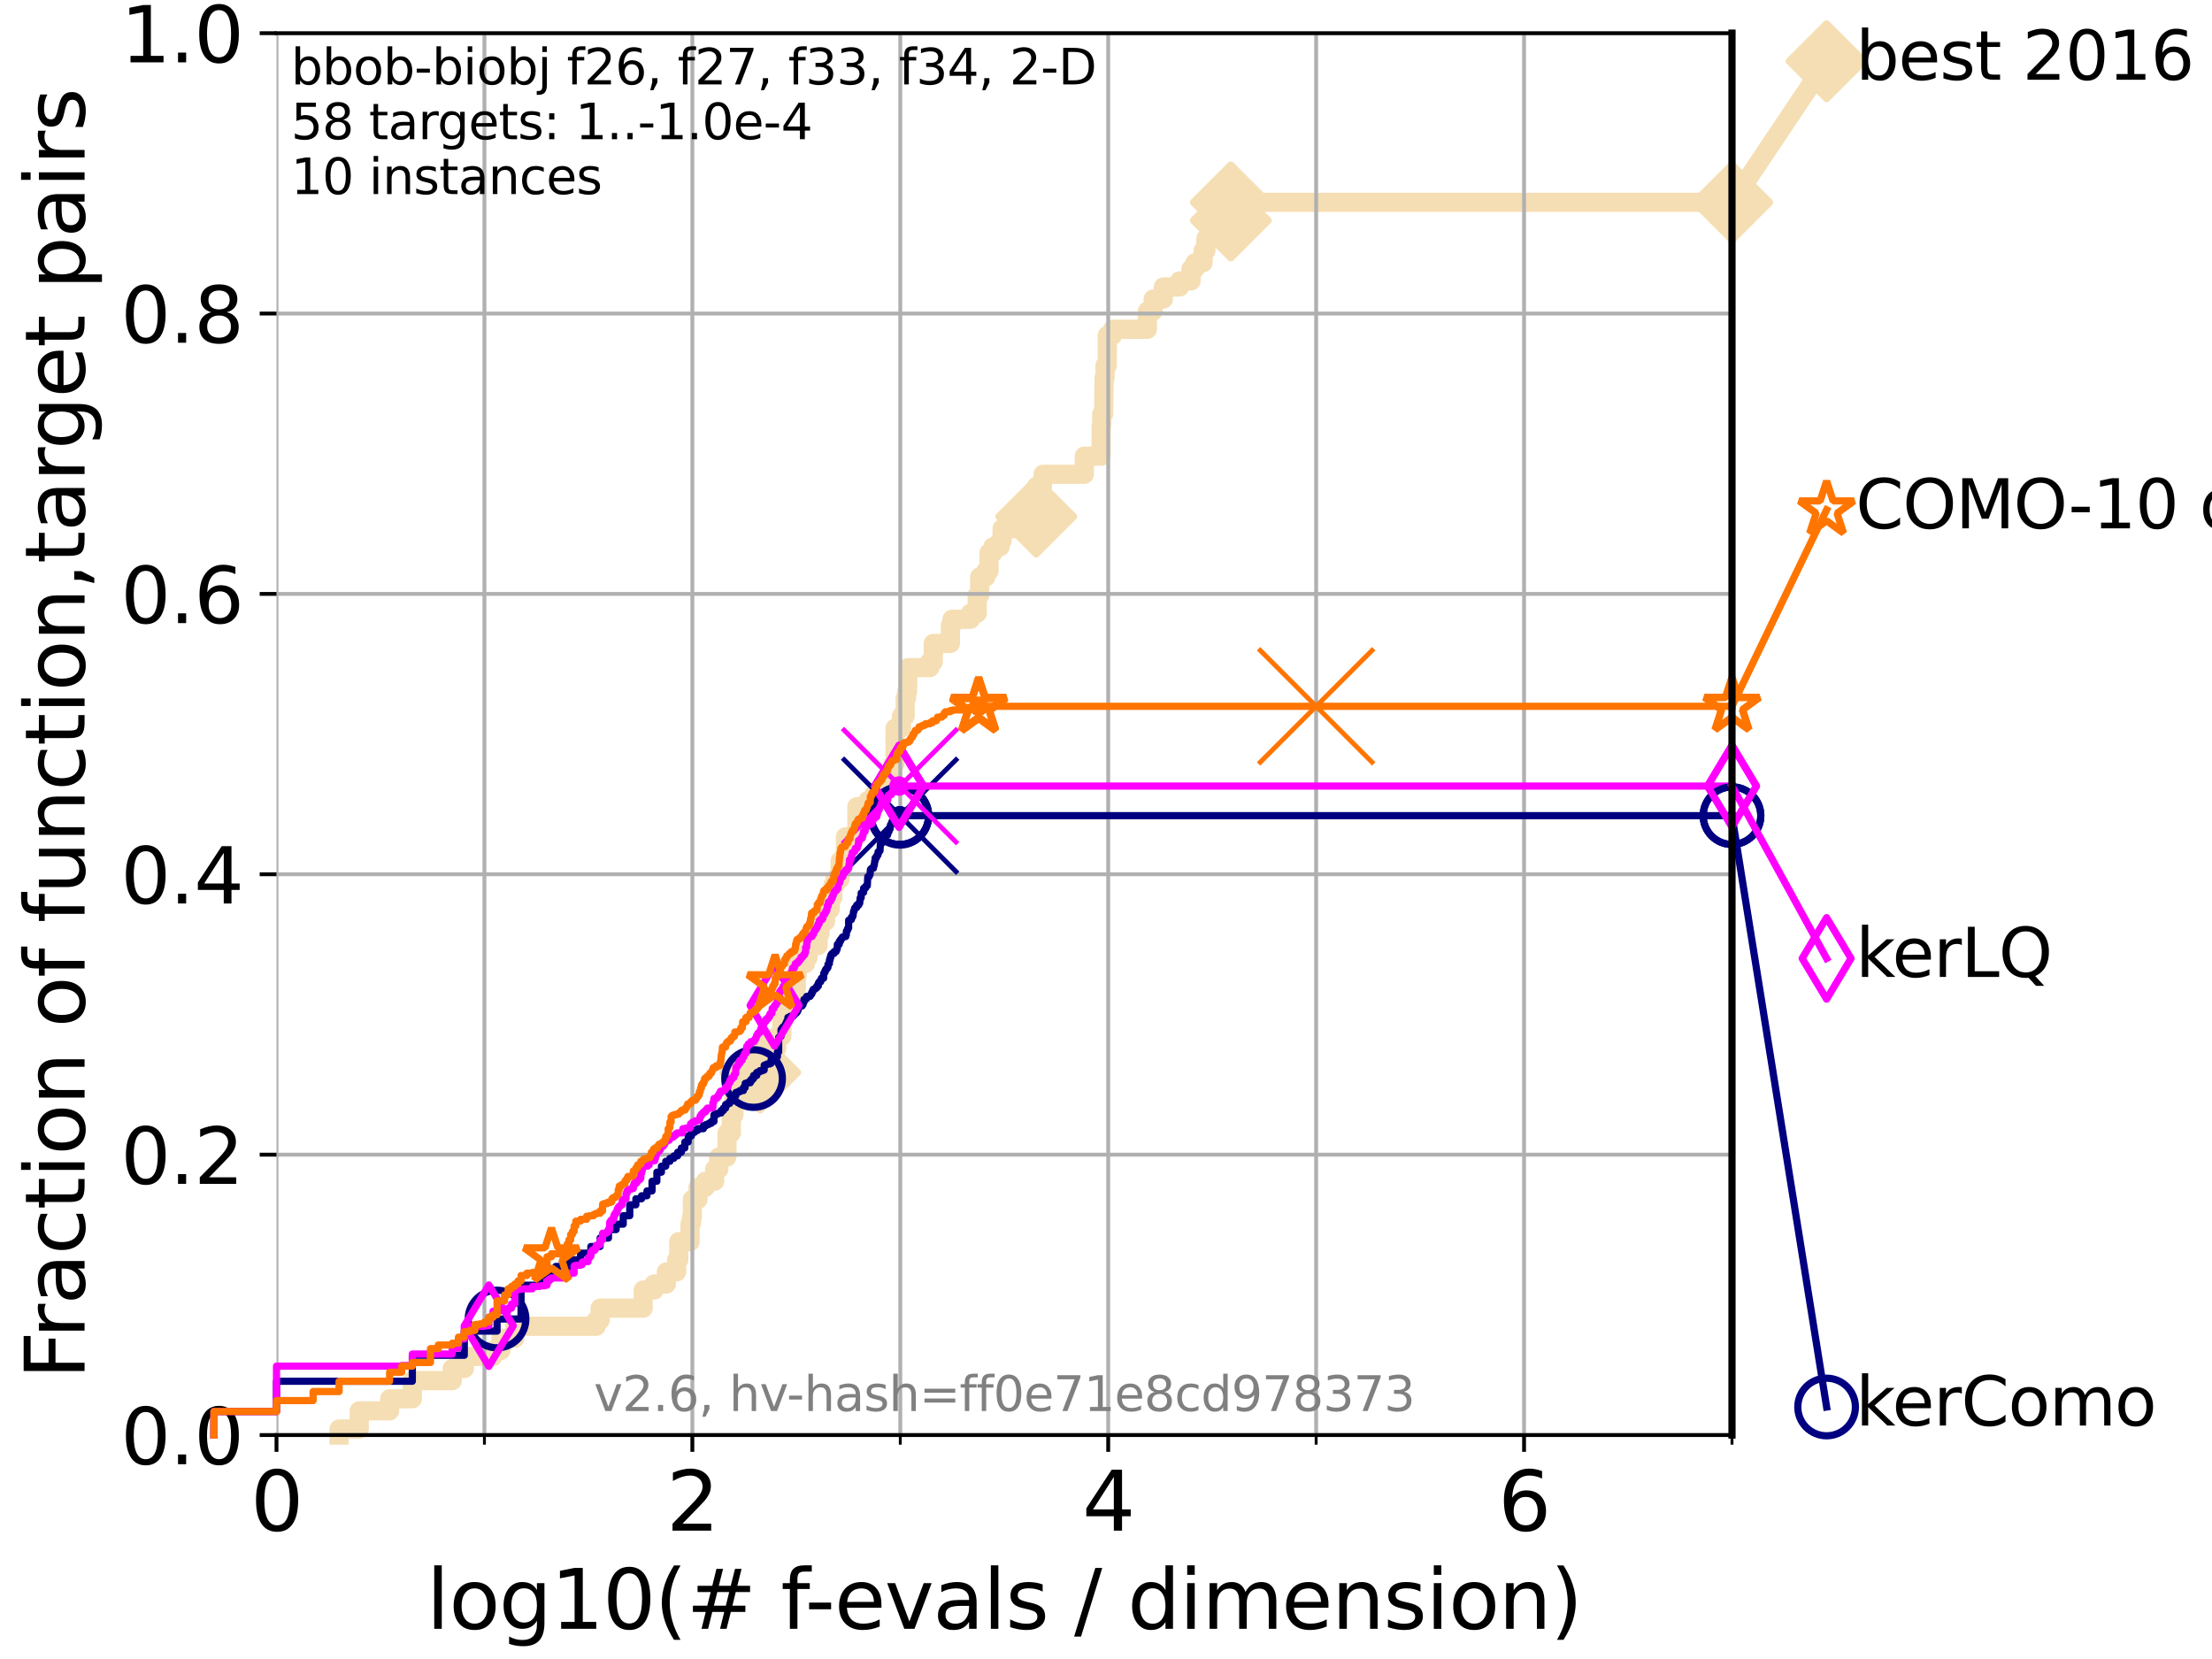 <?xml version="1.0" encoding="utf-8" standalone="no"?>
<!DOCTYPE svg PUBLIC "-//W3C//DTD SVG 1.1//EN"
  "http://www.w3.org/Graphics/SVG/1.1/DTD/svg11.dtd">
<svg xmlns:xlink="http://www.w3.org/1999/xlink" width="460.8pt" height="345.6pt" viewBox="0 0 460.8 345.6" xmlns="http://www.w3.org/2000/svg" version="1.1">
 <defs>
  <style type="text/css">*{stroke-linejoin: round; stroke-linecap: butt}</style>
 </defs>
 <g id="figure_1">
  <g id="patch_1">
   <path d="M 0 345.6 
L 460.8 345.6 
L 460.8 0 
L 0 0 
z
" style="fill: #ffffff"/>
  </g>
  <g id="axes_1">
   <g id="patch_2">
    <path d="M 57.6 298.944 
L 360.806 298.944 
L 360.806 6.912 
L 57.6 6.912 
z
" style="fill: #ffffff"/>
   </g>
   <g id="line2d_1">
    <path d="M 70.639 298.944 
L 70.639 297.685 
L 74.837 297.685 
L 74.837 293.909 
L 81.166 293.909 
L 81.166 291.391 
L 85.894 291.391 
L 85.894 287.615 
L 94.206 287.615 
L 94.206 285.098 
L 96.718 285.098 
L 96.718 282.58 
L 102.708 282.58 
L 102.708 281.321 
L 104.345 281.321 
L 104.345 278.804 
L 107.245 278.804 
L 107.245 276.286 
L 124.211 276.286 
L 124.211 275.028 
L 125.012 275.028 
L 125.012 272.51 
L 133.983 272.51 
L 133.983 268.734 
L 136.271 268.734 
L 136.271 267.475 
L 138.819 267.475 
L 138.819 264.958 
L 140.951 264.958 
L 140.951 262.44 
L 141.393 262.44 
L 141.393 258.664 
L 143.754 258.664 
L 143.754 254.887 
L 144.041 254.887 
L 144.041 253.629 
L 144.23 253.629 
L 144.23 249.852 
L 145.415 249.852 
L 145.415 247.335 
L 146.941 247.335 
L 146.941 246.076 
L 148.874 246.076 
L 148.874 243.559 
L 149.736 243.559 
L 149.736 241.041 
L 151.414 241.041 
L 151.478 236.006 
L 152.353 236.006 
L 152.353 232.23 
L 152.895 232.23 
L 152.895 228.454 
L 153.99 228.454 
L 153.99 227.195 
L 154.865 227.195 
L 154.865 225.936 
L 155.904 225.936 
L 155.904 223.418 
L 158.366 223.418 
L 158.366 220.901 
L 161.24 220.901 
L 161.24 218.383 
L 161.803 218.383 
L 161.803 215.866 
L 162.88 215.866 
L 162.88 212.09 
L 163.464 212.09 
L 163.464 208.313 
L 165.331 208.313 
L 165.331 205.796 
L 165.904 205.796 
L 165.904 203.278 
L 166.052 203.278 
L 166.052 200.761 
L 167.77 200.761 
L 167.77 199.502 
L 168.327 199.502 
L 168.327 196.985 
L 170.426 196.985 
L 170.426 194.467 
L 170.819 194.467 
L 170.819 191.95 
L 171.973 191.95 
L 171.973 189.432 
L 172.958 189.432 
L 172.958 186.914 
L 173.502 186.914 
L 173.502 184.397 
L 173.953 184.397 
L 173.953 183.138 
L 175.008 183.138 
L 175.008 179.362 
L 175.919 179.362 
L 175.919 178.103 
L 176.128 178.103 
L 176.128 174.327 
L 178.492 174.327 
L 178.507 168.033 
L 180.796 168.033 
L 180.796 166.774 
L 182.046 166.774 
L 182.046 165.516 
L 183.348 165.516 
L 183.348 164.257 
L 184.752 164.257 
L 184.752 162.998 
L 185.997 162.998 
L 185.997 159.222 
L 186.432 159.222 
L 186.471 151.669 
L 187.789 151.669 
L 187.789 149.152 
L 188.571 149.152 
L 188.571 145.375 
L 188.862 145.375 
L 188.862 144.117 
L 189.054 144.117 
L 189.158 139.082 
L 193.706 139.082 
L 193.706 137.823 
L 194.418 137.823 
L 194.418 134.047 
L 197.987 134.047 
L 197.987 130.27 
L 198.313 130.27 
L 198.313 129.012 
L 202.167 129.012 
L 202.167 127.753 
L 203.57 127.753 
L 203.57 123.977 
L 204.085 123.977 
L 204.085 120.2 
L 205.364 120.2 
L 205.364 118.942 
L 206.027 118.942 
L 206.027 115.165 
L 206.847 115.165 
L 206.847 113.906 
L 208.337 113.906 
L 208.337 112.648 
L 208.762 112.648 
L 208.762 110.13 
L 215.566 110.13 
L 215.566 107.613 
L 215.861 107.613 
L 215.908 101.319 
L 217.163 101.319 
L 217.163 100.06 
L 217.289 100.06 
L 217.289 98.801 
L 225.884 98.801 
L 225.884 95.025 
L 229.381 95.025 
L 229.381 88.731 
L 229.517 88.731 
L 229.517 86.214 
L 229.909 86.214 
L 230.006 78.661 
L 230.197 78.661 
L 230.197 76.144 
L 230.648 76.144 
L 230.676 69.85 
L 231.783 69.85 
L 231.783 68.591 
L 239.025 68.591 
L 239.025 64.815 
L 240.234 64.815 
L 240.234 62.297 
L 242.348 62.297 
L 242.348 59.78 
L 245.734 59.78 
L 245.734 58.521 
L 248.116 58.521 
L 248.116 56.004 
L 248.94 56.004 
L 248.94 54.745 
L 250.622 54.745 
L 250.622 52.227 
L 251.207 52.227 
L 251.207 49.71 
L 253.335 49.71 
L 253.335 45.934 
L 256.402 45.934 
L 256.402 42.157 
L 360.806 42.157 
L 360.806 42.157 
" style="fill: none; stroke: #f5deb3; stroke-width: 4; stroke-linecap: square"/>
   </g>
   <g id="line2d_2">
    <defs>
     <path id="m99c0118ed5" d="M -0 7.778 
L 7.778 0 
L 0 -7.778 
L -7.778 -0 
z
" style="stroke: #f5deb3; stroke-width: 1.5; stroke-linejoin: miter"/>
    </defs>
    <g>
     <use xlink:href="#m99c0118ed5" x="158.366" y="223.418" style="fill: #f5deb3; stroke: #f5deb3; stroke-width: 1.5; stroke-linejoin: miter"/>
     <use xlink:href="#m99c0118ed5" x="215.861" y="107.613" style="fill: #f5deb3; stroke: #f5deb3; stroke-width: 1.5; stroke-linejoin: miter"/>
     <use xlink:href="#m99c0118ed5" x="256.402" y="45.934" style="fill: #f5deb3; stroke: #f5deb3; stroke-width: 1.5; stroke-linejoin: miter"/>
     <use xlink:href="#m99c0118ed5" x="256.402" y="42.157" style="fill: #f5deb3; stroke: #f5deb3; stroke-width: 1.5; stroke-linejoin: miter"/>
     <use xlink:href="#m99c0118ed5" x="360.806" y="42.157" style="fill: #f5deb3; stroke: #f5deb3; stroke-width: 1.5; stroke-linejoin: miter"/>
    </g>
   </g>
   <g id="line2d_3">
    <path style="fill: none; stroke: #f5deb3; stroke-width: 4; stroke-linecap: square"/>
    <g/>
   </g>
   <g id="line2d_4">
    <path d="M 360.806 42.157 
L 380.515 12.753 
" style="fill: none; stroke: #f5deb3; stroke-width: 4; stroke-linecap: square"/>
    <g>
     <use xlink:href="#m99c0118ed5" x="360.806" y="42.157" style="fill: #f5deb3; stroke: #f5deb3; stroke-width: 1.5; stroke-linejoin: miter"/>
     <use xlink:href="#m99c0118ed5" x="380.515" y="12.753" style="fill: #f5deb3; stroke: #f5deb3; stroke-width: 1.5; stroke-linejoin: miter"/>
    </g>
   </g>
   <g id="matplotlib.axis_1">
    <g id="xtick_1">
     <g id="line2d_5">
      <path d="M 57.6 298.944 
L 57.6 6.912 
" clip-path="url(#p0fdb37443f)" style="fill: none; stroke: #b0b0b0; stroke-width: 0.8; stroke-linecap: square"/>
     </g>
     <g id="line2d_6">
      <defs>
       <path id="m9ff5a7e720" d="M 0 0 
L 0 3.5 
" style="stroke: #000000; stroke-width: 0.8"/>
      </defs>
      <g>
       <use xlink:href="#m9ff5a7e720" x="57.6" y="298.944" style="stroke: #000000; stroke-width: 0.8"/>
      </g>
     </g>
     <g id="text_1">
      <!-- 0 -->
      <g transform="translate(52.192 318.861) scale(0.17 -0.17)">
       <defs>
        <path id="DejaVuSans-30" d="M 2034 4250 
Q 1547 4250 1301 3770 
Q 1056 3291 1056 2328 
Q 1056 1369 1301 889 
Q 1547 409 2034 409 
Q 2525 409 2770 889 
Q 3016 1369 3016 2328 
Q 3016 3291 2770 3770 
Q 2525 4250 2034 4250 
z
M 2034 4750 
Q 2819 4750 3233 4129 
Q 3647 3509 3647 2328 
Q 3647 1150 3233 529 
Q 2819 -91 2034 -91 
Q 1250 -91 836 529 
Q 422 1150 422 2328 
Q 422 3509 836 4129 
Q 1250 4750 2034 4750 
z
" transform="scale(0.016)"/>
       </defs>
       <use xlink:href="#DejaVuSans-30"/>
      </g>
     </g>
    </g>
    <g id="xtick_2">
     <g id="line2d_7">
      <path d="M 144.23 298.944 
L 144.23 6.912 
" clip-path="url(#p0fdb37443f)" style="fill: none; stroke: #b0b0b0; stroke-width: 0.8; stroke-linecap: square"/>
     </g>
     <g id="line2d_8">
      <g>
       <use xlink:href="#m9ff5a7e720" x="144.23" y="298.944" style="stroke: #000000; stroke-width: 0.8"/>
      </g>
     </g>
     <g id="text_2">
      <!-- 2 -->
      <g transform="translate(138.822 318.861) scale(0.17 -0.17)">
       <defs>
        <path id="DejaVuSans-32" d="M 1228 531 
L 3431 531 
L 3431 0 
L 469 0 
L 469 531 
Q 828 903 1448 1529 
Q 2069 2156 2228 2338 
Q 2531 2678 2651 2914 
Q 2772 3150 2772 3378 
Q 2772 3750 2511 3984 
Q 2250 4219 1831 4219 
Q 1534 4219 1204 4116 
Q 875 4013 500 3803 
L 500 4441 
Q 881 4594 1212 4672 
Q 1544 4750 1819 4750 
Q 2544 4750 2975 4387 
Q 3406 4025 3406 3419 
Q 3406 3131 3298 2873 
Q 3191 2616 2906 2266 
Q 2828 2175 2409 1742 
Q 1991 1309 1228 531 
z
" transform="scale(0.016)"/>
       </defs>
       <use xlink:href="#DejaVuSans-32"/>
      </g>
     </g>
    </g>
    <g id="xtick_3">
     <g id="line2d_9">
      <path d="M 230.861 298.944 
L 230.861 6.912 
" clip-path="url(#p0fdb37443f)" style="fill: none; stroke: #b0b0b0; stroke-width: 0.8; stroke-linecap: square"/>
     </g>
     <g id="line2d_10">
      <g>
       <use xlink:href="#m9ff5a7e720" x="230.861" y="298.944" style="stroke: #000000; stroke-width: 0.8"/>
      </g>
     </g>
     <g id="text_3">
      <!-- 4 -->
      <g transform="translate(225.453 318.861) scale(0.17 -0.17)">
       <defs>
        <path id="DejaVuSans-34" d="M 2419 4116 
L 825 1625 
L 2419 1625 
L 2419 4116 
z
M 2253 4666 
L 3047 4666 
L 3047 1625 
L 3713 1625 
L 3713 1100 
L 3047 1100 
L 3047 0 
L 2419 0 
L 2419 1100 
L 313 1100 
L 313 1709 
L 2253 4666 
z
" transform="scale(0.016)"/>
       </defs>
       <use xlink:href="#DejaVuSans-34"/>
      </g>
     </g>
    </g>
    <g id="xtick_4">
     <g id="line2d_11">
      <path d="M 317.491 298.944 
L 317.491 6.912 
" clip-path="url(#p0fdb37443f)" style="fill: none; stroke: #b0b0b0; stroke-width: 0.8; stroke-linecap: square"/>
     </g>
     <g id="line2d_12">
      <g>
       <use xlink:href="#m9ff5a7e720" x="317.491" y="298.944" style="stroke: #000000; stroke-width: 0.8"/>
      </g>
     </g>
     <g id="text_4">
      <!-- 6 -->
      <g transform="translate(312.083 318.861) scale(0.17 -0.17)">
       <defs>
        <path id="DejaVuSans-36" d="M 2113 2584 
Q 1688 2584 1439 2293 
Q 1191 2003 1191 1497 
Q 1191 994 1439 701 
Q 1688 409 2113 409 
Q 2538 409 2786 701 
Q 3034 994 3034 1497 
Q 3034 2003 2786 2293 
Q 2538 2584 2113 2584 
z
M 3366 4563 
L 3366 3988 
Q 3128 4100 2886 4159 
Q 2644 4219 2406 4219 
Q 1781 4219 1451 3797 
Q 1122 3375 1075 2522 
Q 1259 2794 1537 2939 
Q 1816 3084 2150 3084 
Q 2853 3084 3261 2657 
Q 3669 2231 3669 1497 
Q 3669 778 3244 343 
Q 2819 -91 2113 -91 
Q 1303 -91 875 529 
Q 447 1150 447 2328 
Q 447 3434 972 4092 
Q 1497 4750 2381 4750 
Q 2619 4750 2861 4703 
Q 3103 4656 3366 4563 
z
" transform="scale(0.016)"/>
       </defs>
       <use xlink:href="#DejaVuSans-36"/>
      </g>
     </g>
    </g>
    <g id="xtick_5">
     <g id="line2d_13">
      <path d="M 100.915 298.944 
L 100.915 6.912 
" clip-path="url(#p0fdb37443f)" style="fill: none; stroke: #b0b0b0; stroke-width: 0.8; stroke-linecap: square"/>
     </g>
     <g id="line2d_14">
      <defs>
       <path id="m9f660d800d" d="M 0 0 
L 0 2 
" style="stroke: #000000; stroke-width: 0.6"/>
      </defs>
      <g>
       <use xlink:href="#m9f660d800d" x="100.915" y="298.944" style="stroke: #000000; stroke-width: 0.6"/>
      </g>
     </g>
    </g>
    <g id="xtick_6">
     <g id="line2d_15">
      <path d="M 187.546 298.944 
L 187.546 6.912 
" clip-path="url(#p0fdb37443f)" style="fill: none; stroke: #b0b0b0; stroke-width: 0.8; stroke-linecap: square"/>
     </g>
     <g id="line2d_16">
      <g>
       <use xlink:href="#m9f660d800d" x="187.546" y="298.944" style="stroke: #000000; stroke-width: 0.6"/>
      </g>
     </g>
    </g>
    <g id="xtick_7">
     <g id="line2d_17">
      <path d="M 274.176 298.944 
L 274.176 6.912 
" clip-path="url(#p0fdb37443f)" style="fill: none; stroke: #b0b0b0; stroke-width: 0.8; stroke-linecap: square"/>
     </g>
     <g id="line2d_18">
      <g>
       <use xlink:href="#m9f660d800d" x="274.176" y="298.944" style="stroke: #000000; stroke-width: 0.6"/>
      </g>
     </g>
    </g>
    <g id="xtick_8">
     <g id="line2d_19">
      <path d="M 360.806 298.944 
L 360.806 6.912 
" clip-path="url(#p0fdb37443f)" style="fill: none; stroke: #b0b0b0; stroke-width: 0.8; stroke-linecap: square"/>
     </g>
     <g id="line2d_20">
      <g>
       <use xlink:href="#m9f660d800d" x="360.806" y="298.944" style="stroke: #000000; stroke-width: 0.6"/>
      </g>
     </g>
    </g>
    <g id="text_5">
     <!-- log10(# f-evals / dimension) -->
     <g transform="translate(88.823 339.314) scale(0.17 -0.17)">
      <defs>
       <path id="DejaVuSans-6c" d="M 603 4863 
L 1178 4863 
L 1178 0 
L 603 0 
L 603 4863 
z
" transform="scale(0.016)"/>
       <path id="DejaVuSans-6f" d="M 1959 3097 
Q 1497 3097 1228 2736 
Q 959 2375 959 1747 
Q 959 1119 1226 758 
Q 1494 397 1959 397 
Q 2419 397 2687 759 
Q 2956 1122 2956 1747 
Q 2956 2369 2687 2733 
Q 2419 3097 1959 3097 
z
M 1959 3584 
Q 2709 3584 3137 3096 
Q 3566 2609 3566 1747 
Q 3566 888 3137 398 
Q 2709 -91 1959 -91 
Q 1206 -91 779 398 
Q 353 888 353 1747 
Q 353 2609 779 3096 
Q 1206 3584 1959 3584 
z
" transform="scale(0.016)"/>
       <path id="DejaVuSans-67" d="M 2906 1791 
Q 2906 2416 2648 2759 
Q 2391 3103 1925 3103 
Q 1463 3103 1205 2759 
Q 947 2416 947 1791 
Q 947 1169 1205 825 
Q 1463 481 1925 481 
Q 2391 481 2648 825 
Q 2906 1169 2906 1791 
z
M 3481 434 
Q 3481 -459 3084 -895 
Q 2688 -1331 1869 -1331 
Q 1566 -1331 1297 -1286 
Q 1028 -1241 775 -1147 
L 775 -588 
Q 1028 -725 1275 -790 
Q 1522 -856 1778 -856 
Q 2344 -856 2625 -561 
Q 2906 -266 2906 331 
L 2906 616 
Q 2728 306 2450 153 
Q 2172 0 1784 0 
Q 1141 0 747 490 
Q 353 981 353 1791 
Q 353 2603 747 3093 
Q 1141 3584 1784 3584 
Q 2172 3584 2450 3431 
Q 2728 3278 2906 2969 
L 2906 3500 
L 3481 3500 
L 3481 434 
z
" transform="scale(0.016)"/>
       <path id="DejaVuSans-31" d="M 794 531 
L 1825 531 
L 1825 4091 
L 703 3866 
L 703 4441 
L 1819 4666 
L 2450 4666 
L 2450 531 
L 3481 531 
L 3481 0 
L 794 0 
L 794 531 
z
" transform="scale(0.016)"/>
       <path id="DejaVuSans-28" d="M 1984 4856 
Q 1566 4138 1362 3434 
Q 1159 2731 1159 2009 
Q 1159 1288 1364 580 
Q 1569 -128 1984 -844 
L 1484 -844 
Q 1016 -109 783 600 
Q 550 1309 550 2009 
Q 550 2706 781 3412 
Q 1013 4119 1484 4856 
L 1984 4856 
z
" transform="scale(0.016)"/>
       <path id="DejaVuSans-23" d="M 3272 2816 
L 2363 2816 
L 2100 1772 
L 3016 1772 
L 3272 2816 
z
M 2803 4594 
L 2478 3297 
L 3391 3297 
L 3719 4594 
L 4219 4594 
L 3897 3297 
L 4872 3297 
L 4872 2816 
L 3775 2816 
L 3519 1772 
L 4513 1772 
L 4513 1294 
L 3397 1294 
L 3072 0 
L 2572 0 
L 2894 1294 
L 1978 1294 
L 1656 0 
L 1153 0 
L 1478 1294 
L 494 1294 
L 494 1772 
L 1594 1772 
L 1856 2816 
L 850 2816 
L 850 3297 
L 1978 3297 
L 2297 4594 
L 2803 4594 
z
" transform="scale(0.016)"/>
       <path id="DejaVuSans-20" transform="scale(0.016)"/>
       <path id="DejaVuSans-66" d="M 2375 4863 
L 2375 4384 
L 1825 4384 
Q 1516 4384 1395 4259 
Q 1275 4134 1275 3809 
L 1275 3500 
L 2222 3500 
L 2222 3053 
L 1275 3053 
L 1275 0 
L 697 0 
L 697 3053 
L 147 3053 
L 147 3500 
L 697 3500 
L 697 3744 
Q 697 4328 969 4595 
Q 1241 4863 1831 4863 
L 2375 4863 
z
" transform="scale(0.016)"/>
       <path id="DejaVuSans-2d" d="M 313 2009 
L 1997 2009 
L 1997 1497 
L 313 1497 
L 313 2009 
z
" transform="scale(0.016)"/>
       <path id="DejaVuSans-65" d="M 3597 1894 
L 3597 1613 
L 953 1613 
Q 991 1019 1311 708 
Q 1631 397 2203 397 
Q 2534 397 2845 478 
Q 3156 559 3463 722 
L 3463 178 
Q 3153 47 2828 -22 
Q 2503 -91 2169 -91 
Q 1331 -91 842 396 
Q 353 884 353 1716 
Q 353 2575 817 3079 
Q 1281 3584 2069 3584 
Q 2775 3584 3186 3129 
Q 3597 2675 3597 1894 
z
M 3022 2063 
Q 3016 2534 2758 2815 
Q 2500 3097 2075 3097 
Q 1594 3097 1305 2825 
Q 1016 2553 972 2059 
L 3022 2063 
z
" transform="scale(0.016)"/>
       <path id="DejaVuSans-76" d="M 191 3500 
L 800 3500 
L 1894 563 
L 2988 3500 
L 3597 3500 
L 2284 0 
L 1503 0 
L 191 3500 
z
" transform="scale(0.016)"/>
       <path id="DejaVuSans-61" d="M 2194 1759 
Q 1497 1759 1228 1600 
Q 959 1441 959 1056 
Q 959 750 1161 570 
Q 1363 391 1709 391 
Q 2188 391 2477 730 
Q 2766 1069 2766 1631 
L 2766 1759 
L 2194 1759 
z
M 3341 1997 
L 3341 0 
L 2766 0 
L 2766 531 
Q 2569 213 2275 61 
Q 1981 -91 1556 -91 
Q 1019 -91 701 211 
Q 384 513 384 1019 
Q 384 1609 779 1909 
Q 1175 2209 1959 2209 
L 2766 2209 
L 2766 2266 
Q 2766 2663 2505 2880 
Q 2244 3097 1772 3097 
Q 1472 3097 1187 3025 
Q 903 2953 641 2809 
L 641 3341 
Q 956 3463 1253 3523 
Q 1550 3584 1831 3584 
Q 2591 3584 2966 3190 
Q 3341 2797 3341 1997 
z
" transform="scale(0.016)"/>
       <path id="DejaVuSans-73" d="M 2834 3397 
L 2834 2853 
Q 2591 2978 2328 3040 
Q 2066 3103 1784 3103 
Q 1356 3103 1142 2972 
Q 928 2841 928 2578 
Q 928 2378 1081 2264 
Q 1234 2150 1697 2047 
L 1894 2003 
Q 2506 1872 2764 1633 
Q 3022 1394 3022 966 
Q 3022 478 2636 193 
Q 2250 -91 1575 -91 
Q 1294 -91 989 -36 
Q 684 19 347 128 
L 347 722 
Q 666 556 975 473 
Q 1284 391 1588 391 
Q 1994 391 2212 530 
Q 2431 669 2431 922 
Q 2431 1156 2273 1281 
Q 2116 1406 1581 1522 
L 1381 1569 
Q 847 1681 609 1914 
Q 372 2147 372 2553 
Q 372 3047 722 3315 
Q 1072 3584 1716 3584 
Q 2034 3584 2315 3537 
Q 2597 3491 2834 3397 
z
" transform="scale(0.016)"/>
       <path id="DejaVuSans-2f" d="M 1625 4666 
L 2156 4666 
L 531 -594 
L 0 -594 
L 1625 4666 
z
" transform="scale(0.016)"/>
       <path id="DejaVuSans-64" d="M 2906 2969 
L 2906 4863 
L 3481 4863 
L 3481 0 
L 2906 0 
L 2906 525 
Q 2725 213 2448 61 
Q 2172 -91 1784 -91 
Q 1150 -91 751 415 
Q 353 922 353 1747 
Q 353 2572 751 3078 
Q 1150 3584 1784 3584 
Q 2172 3584 2448 3432 
Q 2725 3281 2906 2969 
z
M 947 1747 
Q 947 1113 1208 752 
Q 1469 391 1925 391 
Q 2381 391 2643 752 
Q 2906 1113 2906 1747 
Q 2906 2381 2643 2742 
Q 2381 3103 1925 3103 
Q 1469 3103 1208 2742 
Q 947 2381 947 1747 
z
" transform="scale(0.016)"/>
       <path id="DejaVuSans-69" d="M 603 3500 
L 1178 3500 
L 1178 0 
L 603 0 
L 603 3500 
z
M 603 4863 
L 1178 4863 
L 1178 4134 
L 603 4134 
L 603 4863 
z
" transform="scale(0.016)"/>
       <path id="DejaVuSans-6d" d="M 3328 2828 
Q 3544 3216 3844 3400 
Q 4144 3584 4550 3584 
Q 5097 3584 5394 3201 
Q 5691 2819 5691 2113 
L 5691 0 
L 5113 0 
L 5113 2094 
Q 5113 2597 4934 2840 
Q 4756 3084 4391 3084 
Q 3944 3084 3684 2787 
Q 3425 2491 3425 1978 
L 3425 0 
L 2847 0 
L 2847 2094 
Q 2847 2600 2669 2842 
Q 2491 3084 2119 3084 
Q 1678 3084 1418 2786 
Q 1159 2488 1159 1978 
L 1159 0 
L 581 0 
L 581 3500 
L 1159 3500 
L 1159 2956 
Q 1356 3278 1631 3431 
Q 1906 3584 2284 3584 
Q 2666 3584 2933 3390 
Q 3200 3197 3328 2828 
z
" transform="scale(0.016)"/>
       <path id="DejaVuSans-6e" d="M 3513 2113 
L 3513 0 
L 2938 0 
L 2938 2094 
Q 2938 2591 2744 2837 
Q 2550 3084 2163 3084 
Q 1697 3084 1428 2787 
Q 1159 2491 1159 1978 
L 1159 0 
L 581 0 
L 581 3500 
L 1159 3500 
L 1159 2956 
Q 1366 3272 1645 3428 
Q 1925 3584 2291 3584 
Q 2894 3584 3203 3211 
Q 3513 2838 3513 2113 
z
" transform="scale(0.016)"/>
       <path id="DejaVuSans-29" d="M 513 4856 
L 1013 4856 
Q 1481 4119 1714 3412 
Q 1947 2706 1947 2009 
Q 1947 1309 1714 600 
Q 1481 -109 1013 -844 
L 513 -844 
Q 928 -128 1133 580 
Q 1338 1288 1338 2009 
Q 1338 2731 1133 3434 
Q 928 4138 513 4856 
z
" transform="scale(0.016)"/>
      </defs>
      <use xlink:href="#DejaVuSans-6c"/>
      <use xlink:href="#DejaVuSans-6f" x="27.783"/>
      <use xlink:href="#DejaVuSans-67" x="88.965"/>
      <use xlink:href="#DejaVuSans-31" x="152.441"/>
      <use xlink:href="#DejaVuSans-30" x="216.064"/>
      <use xlink:href="#DejaVuSans-28" x="279.688"/>
      <use xlink:href="#DejaVuSans-23" x="318.701"/>
      <use xlink:href="#DejaVuSans-20" x="402.49"/>
      <use xlink:href="#DejaVuSans-66" x="434.277"/>
      <use xlink:href="#DejaVuSans-2d" x="463.982"/>
      <use xlink:href="#DejaVuSans-65" x="500.066"/>
      <use xlink:href="#DejaVuSans-76" x="561.59"/>
      <use xlink:href="#DejaVuSans-61" x="620.77"/>
      <use xlink:href="#DejaVuSans-6c" x="682.049"/>
      <use xlink:href="#DejaVuSans-73" x="709.832"/>
      <use xlink:href="#DejaVuSans-20" x="761.932"/>
      <use xlink:href="#DejaVuSans-2f" x="793.719"/>
      <use xlink:href="#DejaVuSans-20" x="827.41"/>
      <use xlink:href="#DejaVuSans-64" x="859.197"/>
      <use xlink:href="#DejaVuSans-69" x="922.674"/>
      <use xlink:href="#DejaVuSans-6d" x="950.457"/>
      <use xlink:href="#DejaVuSans-65" x="1047.869"/>
      <use xlink:href="#DejaVuSans-6e" x="1109.393"/>
      <use xlink:href="#DejaVuSans-73" x="1172.771"/>
      <use xlink:href="#DejaVuSans-69" x="1224.871"/>
      <use xlink:href="#DejaVuSans-6f" x="1252.654"/>
      <use xlink:href="#DejaVuSans-6e" x="1313.836"/>
      <use xlink:href="#DejaVuSans-29" x="1377.215"/>
     </g>
    </g>
   </g>
   <g id="matplotlib.axis_2">
    <g id="ytick_1">
     <g id="line2d_21">
      <path d="M 57.6 298.944 
L 360.806 298.944 
" clip-path="url(#p0fdb37443f)" style="fill: none; stroke: #b0b0b0; stroke-width: 0.8; stroke-linecap: square"/>
     </g>
     <g id="line2d_22">
      <defs>
       <path id="md575a699de" d="M 0 0 
L -3.5 0 
" style="stroke: #000000; stroke-width: 0.8"/>
      </defs>
      <g>
       <use xlink:href="#md575a699de" x="57.6" y="298.944" style="stroke: #000000; stroke-width: 0.8"/>
      </g>
     </g>
     <g id="text_6">
      <!-- 0.0 -->
      <g transform="translate(25.155 305.023) scale(0.16 -0.16)">
       <defs>
        <path id="DejaVuSans-2e" d="M 684 794 
L 1344 794 
L 1344 0 
L 684 0 
L 684 794 
z
" transform="scale(0.016)"/>
       </defs>
       <use xlink:href="#DejaVuSans-30"/>
       <use xlink:href="#DejaVuSans-2e" x="63.623"/>
       <use xlink:href="#DejaVuSans-30" x="95.41"/>
      </g>
     </g>
    </g>
    <g id="ytick_2">
     <g id="line2d_23">
      <path d="M 57.6 240.538 
L 360.806 240.538 
" clip-path="url(#p0fdb37443f)" style="fill: none; stroke: #b0b0b0; stroke-width: 0.8; stroke-linecap: square"/>
     </g>
     <g id="line2d_24">
      <g>
       <use xlink:href="#md575a699de" x="57.6" y="240.538" style="stroke: #000000; stroke-width: 0.8"/>
      </g>
     </g>
     <g id="text_7">
      <!-- 0.2 -->
      <g transform="translate(25.155 246.616) scale(0.16 -0.16)">
       <use xlink:href="#DejaVuSans-30"/>
       <use xlink:href="#DejaVuSans-2e" x="63.623"/>
       <use xlink:href="#DejaVuSans-32" x="95.41"/>
      </g>
     </g>
    </g>
    <g id="ytick_3">
     <g id="line2d_25">
      <path d="M 57.6 182.131 
L 360.806 182.131 
" clip-path="url(#p0fdb37443f)" style="fill: none; stroke: #b0b0b0; stroke-width: 0.8; stroke-linecap: square"/>
     </g>
     <g id="line2d_26">
      <g>
       <use xlink:href="#md575a699de" x="57.6" y="182.131" style="stroke: #000000; stroke-width: 0.8"/>
      </g>
     </g>
     <g id="text_8">
      <!-- 0.4 -->
      <g transform="translate(25.155 188.21) scale(0.16 -0.16)">
       <use xlink:href="#DejaVuSans-30"/>
       <use xlink:href="#DejaVuSans-2e" x="63.623"/>
       <use xlink:href="#DejaVuSans-34" x="95.41"/>
      </g>
     </g>
    </g>
    <g id="ytick_4">
     <g id="line2d_27">
      <path d="M 57.6 123.725 
L 360.806 123.725 
" clip-path="url(#p0fdb37443f)" style="fill: none; stroke: #b0b0b0; stroke-width: 0.8; stroke-linecap: square"/>
     </g>
     <g id="line2d_28">
      <g>
       <use xlink:href="#md575a699de" x="57.6" y="123.725" style="stroke: #000000; stroke-width: 0.8"/>
      </g>
     </g>
     <g id="text_9">
      <!-- 0.6 -->
      <g transform="translate(25.155 129.804) scale(0.16 -0.16)">
       <use xlink:href="#DejaVuSans-30"/>
       <use xlink:href="#DejaVuSans-2e" x="63.623"/>
       <use xlink:href="#DejaVuSans-36" x="95.41"/>
      </g>
     </g>
    </g>
    <g id="ytick_5">
     <g id="line2d_29">
      <path d="M 57.6 65.318 
L 360.806 65.318 
" clip-path="url(#p0fdb37443f)" style="fill: none; stroke: #b0b0b0; stroke-width: 0.8; stroke-linecap: square"/>
     </g>
     <g id="line2d_30">
      <g>
       <use xlink:href="#md575a699de" x="57.6" y="65.318" style="stroke: #000000; stroke-width: 0.8"/>
      </g>
     </g>
     <g id="text_10">
      <!-- 0.8 -->
      <g transform="translate(25.155 71.397) scale(0.16 -0.16)">
       <defs>
        <path id="DejaVuSans-38" d="M 2034 2216 
Q 1584 2216 1326 1975 
Q 1069 1734 1069 1313 
Q 1069 891 1326 650 
Q 1584 409 2034 409 
Q 2484 409 2743 651 
Q 3003 894 3003 1313 
Q 3003 1734 2745 1975 
Q 2488 2216 2034 2216 
z
M 1403 2484 
Q 997 2584 770 2862 
Q 544 3141 544 3541 
Q 544 4100 942 4425 
Q 1341 4750 2034 4750 
Q 2731 4750 3128 4425 
Q 3525 4100 3525 3541 
Q 3525 3141 3298 2862 
Q 3072 2584 2669 2484 
Q 3125 2378 3379 2068 
Q 3634 1759 3634 1313 
Q 3634 634 3220 271 
Q 2806 -91 2034 -91 
Q 1263 -91 848 271 
Q 434 634 434 1313 
Q 434 1759 690 2068 
Q 947 2378 1403 2484 
z
M 1172 3481 
Q 1172 3119 1398 2916 
Q 1625 2713 2034 2713 
Q 2441 2713 2670 2916 
Q 2900 3119 2900 3481 
Q 2900 3844 2670 4047 
Q 2441 4250 2034 4250 
Q 1625 4250 1398 4047 
Q 1172 3844 1172 3481 
z
" transform="scale(0.016)"/>
       </defs>
       <use xlink:href="#DejaVuSans-30"/>
       <use xlink:href="#DejaVuSans-2e" x="63.623"/>
       <use xlink:href="#DejaVuSans-38" x="95.41"/>
      </g>
     </g>
    </g>
    <g id="ytick_6">
     <g id="line2d_31">
      <path d="M 57.6 6.912 
L 360.806 6.912 
" clip-path="url(#p0fdb37443f)" style="fill: none; stroke: #b0b0b0; stroke-width: 0.8; stroke-linecap: square"/>
     </g>
     <g id="line2d_32">
      <g>
       <use xlink:href="#md575a699de" x="57.6" y="6.912" style="stroke: #000000; stroke-width: 0.8"/>
      </g>
     </g>
     <g id="text_11">
      <!-- 1.0 -->
      <g transform="translate(25.155 12.991) scale(0.16 -0.16)">
       <use xlink:href="#DejaVuSans-31"/>
       <use xlink:href="#DejaVuSans-2e" x="63.623"/>
       <use xlink:href="#DejaVuSans-30" x="95.41"/>
      </g>
     </g>
    </g>
    <g id="text_12">
     <!-- Fraction of function,target pairs -->
     <g transform="translate(17.62 287.313) rotate(-90) scale(0.17 -0.17)">
      <defs>
       <path id="DejaVuSans-46" d="M 628 4666 
L 3309 4666 
L 3309 4134 
L 1259 4134 
L 1259 2759 
L 3109 2759 
L 3109 2228 
L 1259 2228 
L 1259 0 
L 628 0 
L 628 4666 
z
" transform="scale(0.016)"/>
       <path id="DejaVuSans-72" d="M 2631 2963 
Q 2534 3019 2420 3045 
Q 2306 3072 2169 3072 
Q 1681 3072 1420 2755 
Q 1159 2438 1159 1844 
L 1159 0 
L 581 0 
L 581 3500 
L 1159 3500 
L 1159 2956 
Q 1341 3275 1631 3429 
Q 1922 3584 2338 3584 
Q 2397 3584 2469 3576 
Q 2541 3569 2628 3553 
L 2631 2963 
z
" transform="scale(0.016)"/>
       <path id="DejaVuSans-63" d="M 3122 3366 
L 3122 2828 
Q 2878 2963 2633 3030 
Q 2388 3097 2138 3097 
Q 1578 3097 1268 2742 
Q 959 2388 959 1747 
Q 959 1106 1268 751 
Q 1578 397 2138 397 
Q 2388 397 2633 464 
Q 2878 531 3122 666 
L 3122 134 
Q 2881 22 2623 -34 
Q 2366 -91 2075 -91 
Q 1284 -91 818 406 
Q 353 903 353 1747 
Q 353 2603 823 3093 
Q 1294 3584 2113 3584 
Q 2378 3584 2631 3529 
Q 2884 3475 3122 3366 
z
" transform="scale(0.016)"/>
       <path id="DejaVuSans-74" d="M 1172 4494 
L 1172 3500 
L 2356 3500 
L 2356 3053 
L 1172 3053 
L 1172 1153 
Q 1172 725 1289 603 
Q 1406 481 1766 481 
L 2356 481 
L 2356 0 
L 1766 0 
Q 1100 0 847 248 
Q 594 497 594 1153 
L 594 3053 
L 172 3053 
L 172 3500 
L 594 3500 
L 594 4494 
L 1172 4494 
z
" transform="scale(0.016)"/>
       <path id="DejaVuSans-75" d="M 544 1381 
L 544 3500 
L 1119 3500 
L 1119 1403 
Q 1119 906 1312 657 
Q 1506 409 1894 409 
Q 2359 409 2629 706 
Q 2900 1003 2900 1516 
L 2900 3500 
L 3475 3500 
L 3475 0 
L 2900 0 
L 2900 538 
Q 2691 219 2414 64 
Q 2138 -91 1772 -91 
Q 1169 -91 856 284 
Q 544 659 544 1381 
z
M 1991 3584 
L 1991 3584 
z
" transform="scale(0.016)"/>
       <path id="DejaVuSans-2c" d="M 750 794 
L 1409 794 
L 1409 256 
L 897 -744 
L 494 -744 
L 750 256 
L 750 794 
z
" transform="scale(0.016)"/>
       <path id="DejaVuSans-70" d="M 1159 525 
L 1159 -1331 
L 581 -1331 
L 581 3500 
L 1159 3500 
L 1159 2969 
Q 1341 3281 1617 3432 
Q 1894 3584 2278 3584 
Q 2916 3584 3314 3078 
Q 3713 2572 3713 1747 
Q 3713 922 3314 415 
Q 2916 -91 2278 -91 
Q 1894 -91 1617 61 
Q 1341 213 1159 525 
z
M 3116 1747 
Q 3116 2381 2855 2742 
Q 2594 3103 2138 3103 
Q 1681 3103 1420 2742 
Q 1159 2381 1159 1747 
Q 1159 1113 1420 752 
Q 1681 391 2138 391 
Q 2594 391 2855 752 
Q 3116 1113 3116 1747 
z
" transform="scale(0.016)"/>
      </defs>
      <use xlink:href="#DejaVuSans-46"/>
      <use xlink:href="#DejaVuSans-72" x="50.27"/>
      <use xlink:href="#DejaVuSans-61" x="91.383"/>
      <use xlink:href="#DejaVuSans-63" x="152.662"/>
      <use xlink:href="#DejaVuSans-74" x="207.643"/>
      <use xlink:href="#DejaVuSans-69" x="246.852"/>
      <use xlink:href="#DejaVuSans-6f" x="274.635"/>
      <use xlink:href="#DejaVuSans-6e" x="335.816"/>
      <use xlink:href="#DejaVuSans-20" x="399.195"/>
      <use xlink:href="#DejaVuSans-6f" x="430.982"/>
      <use xlink:href="#DejaVuSans-66" x="492.164"/>
      <use xlink:href="#DejaVuSans-20" x="527.369"/>
      <use xlink:href="#DejaVuSans-66" x="559.156"/>
      <use xlink:href="#DejaVuSans-75" x="594.361"/>
      <use xlink:href="#DejaVuSans-6e" x="657.74"/>
      <use xlink:href="#DejaVuSans-63" x="721.119"/>
      <use xlink:href="#DejaVuSans-74" x="776.1"/>
      <use xlink:href="#DejaVuSans-69" x="815.309"/>
      <use xlink:href="#DejaVuSans-6f" x="843.092"/>
      <use xlink:href="#DejaVuSans-6e" x="904.273"/>
      <use xlink:href="#DejaVuSans-2c" x="967.652"/>
      <use xlink:href="#DejaVuSans-74" x="999.439"/>
      <use xlink:href="#DejaVuSans-61" x="1038.648"/>
      <use xlink:href="#DejaVuSans-72" x="1099.928"/>
      <use xlink:href="#DejaVuSans-67" x="1139.291"/>
      <use xlink:href="#DejaVuSans-65" x="1202.768"/>
      <use xlink:href="#DejaVuSans-74" x="1264.291"/>
      <use xlink:href="#DejaVuSans-20" x="1303.5"/>
      <use xlink:href="#DejaVuSans-70" x="1335.287"/>
      <use xlink:href="#DejaVuSans-61" x="1398.764"/>
      <use xlink:href="#DejaVuSans-69" x="1460.043"/>
      <use xlink:href="#DejaVuSans-72" x="1487.826"/>
      <use xlink:href="#DejaVuSans-73" x="1528.939"/>
     </g>
    </g>
   </g>
   <g id="line2d_33">
    <defs>
     <path id="mc302866650" d="M 0 1.5 
C 0.398 1.5 0.779 1.342 1.061 1.061 
C 1.342 0.779 1.5 0.398 1.5 0 
C 1.5 -0.398 1.342 -0.779 1.061 -1.061 
C 0.779 -1.342 0.398 -1.5 0 -1.5 
C -0.398 -1.5 -0.779 -1.342 -1.061 -1.061 
C -1.342 -0.779 -1.5 -0.398 -1.5 0 
C -1.5 0.398 -1.342 0.779 -1.061 1.061 
C -0.779 1.342 -0.398 1.5 0 1.5 
z
" style="stroke: #f5deb3"/>
    </defs>
    <g>
     <use xlink:href="#mc302866650" x="256.402" y="42.157" style="fill: #f5deb3; stroke: #f5deb3"/>
     <use xlink:href="#mc302866650" x="256.402" y="42.157" style="fill: #f5deb3; stroke: #f5deb3"/>
    </g>
   </g>
   <g id="line2d_34">
    <defs>
     <path id="mbfb3043622" d="M 0 1.5 
C 0.398 1.5 0.779 1.342 1.061 1.061 
C 1.342 0.779 1.5 0.398 1.5 0 
C 1.5 -0.398 1.342 -0.779 1.061 -1.061 
C 0.779 -1.342 0.398 -1.5 0 -1.5 
C -0.398 -1.5 -0.779 -1.342 -1.061 -1.061 
C -1.342 -0.779 -1.5 -0.398 -1.5 0 
C -1.5 0.398 -1.342 0.779 -1.061 1.061 
C -0.779 1.342 -0.398 1.5 0 1.5 
z
" style="stroke: #000080"/>
    </defs>
    <g>
     <use xlink:href="#mbfb3043622" x="187.451" y="169.921" style="fill: #000080; stroke: #000080"/>
     <use xlink:href="#mbfb3043622" x="187.451" y="169.921" style="fill: #000080; stroke: #000080"/>
    </g>
   </g>
   <g id="line2d_35">
    <path d="M 44.561 298.944 
L 44.561 294.035 
L 57.6 294.035 
L 57.6 287.741 
L 85.894 287.741 
L 85.894 282.328 
L 96.718 282.328 
L 96.718 277.293 
L 103.544 277.293 
L 103.544 274.776 
L 108.543 274.776 
L 108.543 267.727 
L 112.488 267.727 
L 112.488 265.713 
L 115.747 265.713 
L 115.747 263.825 
L 118.525 263.825 
L 118.525 262.44 
L 120.944 262.44 
L 120.944 261.055 
L 123.088 261.055 
L 123.088 259.671 
L 125.012 259.671 
L 125.012 257.908 
L 126.757 257.908 
L 126.757 256.146 
L 128.354 256.146 
L 128.354 255.013 
L 129.826 255.013 
L 129.826 253.251 
L 131.191 253.251 
L 131.191 250.985 
L 132.464 250.985 
L 132.464 249.727 
L 133.656 249.727 
L 133.656 249.097 
L 134.777 249.097 
L 134.777 248.09 
L 135.835 248.09 
L 135.835 246.076 
L 136.837 246.076 
L 136.837 244.188 
L 137.788 244.188 
L 137.788 242.929 
L 138.693 242.929 
L 138.693 241.922 
L 139.556 241.922 
L 139.556 241.293 
L 140.382 241.293 
L 140.382 240.789 
L 141.173 240.789 
L 141.173 240.034 
L 141.932 240.034 
L 141.932 239.153 
L 142.662 239.153 
L 142.662 237.894 
L 143.364 237.894 
L 143.364 236.635 
L 144.041 236.635 
L 144.041 235.88 
L 144.695 235.88 
L 144.695 235.503 
L 145.327 235.503 
L 145.327 235.125 
L 146.53 235.125 
L 146.53 234.496 
L 147.103 234.496 
L 147.103 234.244 
L 147.66 234.244 
L 147.66 233.992 
L 148.201 233.992 
L 148.201 233.614 
L 148.727 233.614 
L 148.727 232.23 
L 149.238 232.23 
L 149.238 231.978 
L 149.736 231.978 
L 149.736 231.852 
L 150.221 231.852 
L 150.221 231.349 
L 150.694 231.349 
L 150.694 230.845 
L 151.155 230.845 
L 151.155 230.09 
L 151.605 230.09 
L 151.605 229.838 
L 152.045 229.838 
L 152.045 229.335 
L 152.475 229.335 
L 152.475 228.202 
L 153.306 228.202 
L 153.306 227.572 
L 153.708 227.572 
L 153.708 227.447 
L 154.101 227.447 
L 154.101 227.195 
L 154.865 227.195 
L 154.865 226.565 
L 155.235 226.565 
L 155.235 225.684 
L 155.599 225.684 
L 155.599 225.558 
L 156.305 225.558 
L 156.305 225.055 
L 156.648 225.055 
L 156.648 224.677 
L 156.985 224.677 
L 156.985 224.048 
L 157.642 224.048 
L 157.642 223.418 
L 157.962 223.418 
L 157.962 223.293 
L 158.277 223.293 
L 158.277 223.041 
L 158.891 223.041 
L 158.891 222.915 
L 159.19 222.915 
L 159.19 221.908 
L 159.485 221.908 
L 159.485 221.782 
L 159.776 221.782 
L 159.776 221.656 
L 160.343 221.656 
L 160.343 221.53 
L 160.621 221.53 
L 160.621 220.775 
L 160.894 220.775 
L 160.894 220.397 
L 161.164 220.397 
L 161.164 220.146 
L 161.95 220.146 
L 161.95 219.139 
L 162.205 219.139 
L 162.205 216.118 
L 162.457 216.118 
L 162.457 215.866 
L 162.705 215.866 
L 162.705 214.481 
L 162.95 214.481 
L 162.95 214.104 
L 163.192 214.104 
L 163.192 213.852 
L 163.666 213.852 
L 163.666 213.223 
L 163.899 213.223 
L 163.899 212.719 
L 164.129 212.719 
L 164.129 211.964 
L 164.581 211.964 
L 164.581 211.712 
L 165.239 211.712 
L 165.239 211.46 
L 165.453 211.46 
L 165.453 211.209 
L 165.665 211.209 
L 165.665 211.083 
L 165.874 211.083 
L 165.874 210.831 
L 166.082 210.831 
L 166.082 210.453 
L 166.287 210.453 
L 166.287 209.698 
L 166.69 209.698 
L 166.69 209.572 
L 167.085 209.572 
L 167.085 209.32 
L 167.279 209.32 
L 167.279 208.817 
L 167.472 208.817 
L 167.472 208.188 
L 167.85 208.188 
L 167.85 208.062 
L 168.037 208.062 
L 168.037 207.558 
L 168.766 207.558 
L 168.766 207.306 
L 168.944 207.306 
L 168.944 207.055 
L 169.12 207.055 
L 169.12 206.677 
L 169.294 206.677 
L 169.294 206.299 
L 169.467 206.299 
L 169.467 206.048 
L 169.808 206.048 
L 169.808 205.922 
L 169.977 205.922 
L 169.977 205.796 
L 170.143 205.796 
L 170.143 205.418 
L 170.473 205.418 
L 170.473 204.789 
L 170.635 204.789 
L 170.635 204.537 
L 170.956 204.537 
L 170.956 204.159 
L 171.114 204.159 
L 171.114 203.782 
L 171.582 203.782 
L 171.582 202.775 
L 171.735 202.775 
L 171.735 202.523 
L 171.887 202.523 
L 171.887 202.145 
L 172.037 202.145 
L 172.037 201.894 
L 172.187 201.894 
L 172.187 201.768 
L 172.335 201.768 
L 172.335 201.516 
L 172.483 201.516 
L 172.483 200.887 
L 172.629 200.887 
L 172.629 200.761 
L 172.774 200.761 
L 172.774 200.006 
L 172.917 200.006 
L 172.917 199.502 
L 173.06 199.502 
L 173.06 198.999 
L 173.202 198.999 
L 173.202 198.747 
L 173.342 198.747 
L 173.342 198.621 
L 173.758 198.621 
L 173.758 198.243 
L 174.165 198.243 
L 174.165 197.992 
L 174.298 197.992 
L 174.298 197.614 
L 174.431 197.614 
L 174.431 196.733 
L 174.824 196.733 
L 174.824 196.103 
L 175.081 196.103 
L 175.081 195.726 
L 175.208 195.726 
L 175.208 195.6 
L 175.334 195.6 
L 175.334 195.474 
L 175.46 195.474 
L 175.46 195.222 
L 175.709 195.222 
L 175.709 195.096 
L 176.196 195.096 
L 176.196 194.719 
L 176.316 194.719 
L 176.316 193.964 
L 176.436 193.964 
L 176.436 193.838 
L 176.554 193.838 
L 176.554 193.46 
L 176.672 193.46 
L 176.672 193.334 
L 176.789 193.334 
L 176.789 191.698 
L 177.136 191.698 
L 177.136 191.572 
L 177.363 191.572 
L 177.363 191.068 
L 177.588 191.068 
L 177.588 190.817 
L 177.7 190.817 
L 177.81 189.81 
L 177.92 189.81 
L 178.03 189.18 
L 178.139 189.18 
L 178.139 189.054 
L 178.462 189.054 
L 178.462 188.551 
L 178.884 188.551 
L 178.884 188.173 
L 179.091 188.173 
L 179.194 187.04 
L 179.398 187.04 
L 179.398 186.033 
L 179.6 186.033 
L 179.6 185.907 
L 179.899 185.907 
L 179.899 185.026 
L 180.291 185.026 
L 180.291 184.649 
L 180.483 184.649 
L 180.483 184.523 
L 180.674 184.523 
L 180.769 182.635 
L 181.05 182.635 
L 181.143 182.257 
L 181.235 182.257 
L 181.327 181.124 
L 181.418 181.124 
L 181.418 180.998 
L 181.6 180.998 
L 181.6 180.872 
L 181.957 180.872 
L 182.046 180.243 
L 182.134 180.243 
L 182.221 179.362 
L 182.309 179.362 
L 182.309 178.733 
L 182.568 178.733 
L 182.568 178.355 
L 182.739 178.355 
L 182.739 178.103 
L 182.908 178.103 
L 182.908 177.474 
L 183.159 177.474 
L 183.159 177.222 
L 183.324 177.222 
L 183.407 175.712 
L 183.57 175.712 
L 183.57 175.586 
L 183.812 175.586 
L 183.812 175.208 
L 183.972 175.208 
L 184.052 174.83 
L 184.288 174.83 
L 184.366 174.201 
L 184.444 174.201 
L 184.522 173.949 
L 184.904 173.949 
L 184.904 173.446 
L 185.055 173.446 
L 185.13 173.194 
L 185.205 173.194 
L 185.205 172.691 
L 185.427 172.691 
L 185.501 171.809 
L 185.72 171.809 
L 185.792 171.18 
L 186.15 171.18 
L 186.15 171.054 
L 186.362 171.054 
L 186.362 170.928 
L 186.571 170.928 
L 186.64 170.676 
L 186.778 170.676 
L 186.778 170.551 
L 187.118 170.551 
L 187.118 170.299 
L 187.385 170.299 
L 187.451 169.921 
L 360.806 169.921 
L 360.806 169.921 
" style="fill: none; stroke: #000080; stroke-width: 1.5; stroke-linecap: square"/>
   </g>
   <g id="line2d_36">
    <defs>
     <path id="m6ad3dc307b" d="M 0 6 
C 1.591 6 3.117 5.368 4.243 4.243 
C 5.368 3.117 6 1.591 6 0 
C 6 -1.591 5.368 -3.117 4.243 -4.243 
C 3.117 -5.368 1.591 -6 0 -6 
C -1.591 -6 -3.117 -5.368 -4.243 -4.243 
C -5.368 -3.117 -6 -1.591 -6 0 
C -6 1.591 -5.368 3.117 -4.243 4.243 
C -3.117 5.368 -1.591 6 0 6 
z
" style="stroke: #000080; stroke-width: 1.5"/>
    </defs>
    <g>
     <use xlink:href="#m6ad3dc307b" x="103.544" y="274.776" style="fill-opacity: 0; stroke: #000080; stroke-width: 1.5"/>
     <use xlink:href="#m6ad3dc307b" x="156.985" y="224.677" style="fill-opacity: 0; stroke: #000080; stroke-width: 1.5"/>
     <use xlink:href="#m6ad3dc307b" x="187.451" y="170.047" style="fill-opacity: 0; stroke: #000080; stroke-width: 1.5"/>
     <use xlink:href="#m6ad3dc307b" x="187.451" y="169.921" style="fill-opacity: 0; stroke: #000080; stroke-width: 1.5"/>
     <use xlink:href="#m6ad3dc307b" x="187.451" y="169.921" style="fill-opacity: 0; stroke: #000080; stroke-width: 1.5"/>
     <use xlink:href="#m6ad3dc307b" x="360.806" y="169.921" style="fill-opacity: 0; stroke: #000080; stroke-width: 1.5"/>
    </g>
   </g>
   <g id="line2d_37">
    <path style="fill: none; stroke: #000080; stroke-width: 1.5; stroke-linecap: square"/>
    <g/>
   </g>
   <g id="line2d_38">
    <path d="M 187.508 169.921 
" clip-path="url(#p0fdb37443f)" style="fill: none; stroke: #000080; stroke-width: 1.5; stroke-linecap: square"/>
    <defs>
     <path id="m41baec1ce8" d="M -12 12 
L 12 -12 
M -12 -12 
L 12 12 
" style="stroke: #000080"/>
    </defs>
    <g clip-path="url(#p0fdb37443f)">
     <use xlink:href="#m41baec1ce8" x="187.508" y="169.921" style="fill: #000080; stroke: #000080"/>
    </g>
   </g>
   <g id="line2d_39">
    <defs>
     <path id="m3dfff8d03d" d="M 0 1.5 
C 0.398 1.5 0.779 1.342 1.061 1.061 
C 1.342 0.779 1.5 0.398 1.5 0 
C 1.5 -0.398 1.342 -0.779 1.061 -1.061 
C 0.779 -1.342 0.398 -1.5 0 -1.5 
C -0.398 -1.5 -0.779 -1.342 -1.061 -1.061 
C -1.342 -0.779 -1.5 -0.398 -1.5 0 
C -1.5 0.398 -1.342 0.779 -1.061 1.061 
C -0.779 1.342 -0.398 1.5 0 1.5 
z
" style="stroke: #ff00ff"/>
    </defs>
    <g>
     <use xlink:href="#m3dfff8d03d" x="187.28" y="163.753" style="fill: #ff00ff; stroke: #ff00ff"/>
     <use xlink:href="#m3dfff8d03d" x="187.28" y="163.753" style="fill: #ff00ff; stroke: #ff00ff"/>
    </g>
   </g>
   <g id="line2d_40">
    <path d="M 44.561 298.944 
L 44.561 294.035 
L 57.6 294.035 
L 57.6 284.594 
L 83.678 284.594 
L 83.678 284.468 
L 85.894 284.468 
L 85.894 282.077 
L 94.206 282.077 
L 94.206 280.818 
L 95.503 280.818 
L 95.503 278.93 
L 96.718 278.93 
L 96.718 276.286 
L 100.915 276.286 
L 100.915 276.16 
L 101.833 276.16 
L 101.833 274.398 
L 102.708 274.398 
L 102.708 273.139 
L 103.544 273.139 
L 103.544 273.014 
L 105.851 273.014 
L 105.851 272.51 
L 106.561 272.51 
L 106.561 271.629 
L 107.245 271.629 
L 107.245 268.734 
L 107.905 268.734 
L 107.905 268.608 
L 108.543 268.608 
L 108.543 268.482 
L 110.897 268.482 
L 110.897 267.979 
L 112.488 267.979 
L 112.488 267.853 
L 113.478 267.853 
L 113.478 267.727 
L 113.954 267.727 
L 113.954 266.846 
L 114.419 266.846 
L 114.419 266.468 
L 114.872 266.468 
L 114.872 266.216 
L 117.772 266.216 
L 117.772 265.713 
L 118.525 265.713 
L 118.525 265.209 
L 119.6 265.209 
L 119.6 263.699 
L 119.945 263.699 
L 119.945 263.573 
L 120.944 263.573 
L 120.944 263.447 
L 121.266 263.447 
L 121.266 262.944 
L 121.582 262.944 
L 121.582 262.818 
L 122.5 262.818 
L 122.5 262.062 
L 122.796 262.062 
L 122.796 261.685 
L 123.088 261.685 
L 123.088 260.804 
L 123.375 260.804 
L 123.375 260.426 
L 123.936 260.426 
L 123.936 260.048 
L 124.211 260.048 
L 124.211 259.419 
L 124.482 259.419 
L 124.482 259.293 
L 125.012 259.293 
L 125.012 258.286 
L 125.527 258.286 
L 125.527 256.901 
L 126.275 256.901 
L 126.275 256.776 
L 126.517 256.776 
L 126.517 256.524 
L 126.757 256.524 
L 126.757 256.146 
L 126.994 256.146 
L 126.994 254.636 
L 127.227 254.636 
L 127.227 254.258 
L 127.686 254.258 
L 127.686 253.755 
L 127.911 253.755 
L 127.911 253.125 
L 128.134 253.125 
L 128.134 252.748 
L 128.354 252.748 
L 128.354 252.496 
L 128.571 252.496 
L 128.571 251.866 
L 128.786 251.866 
L 128.786 251.489 
L 128.999 251.489 
L 128.999 251.237 
L 129.209 251.237 
L 129.209 251.111 
L 129.417 251.111 
L 129.417 250.985 
L 129.623 250.985 
L 129.623 250.104 
L 129.826 250.104 
L 129.826 249.852 
L 130.226 249.852 
L 130.226 249.727 
L 130.423 249.727 
L 130.423 248.594 
L 130.618 248.594 
L 130.618 248.09 
L 130.811 248.09 
L 130.811 247.838 
L 131.191 247.838 
L 131.191 247.713 
L 131.564 247.713 
L 131.564 247.587 
L 131.929 247.587 
L 131.929 246.957 
L 132.109 246.957 
L 132.109 246.454 
L 132.639 246.454 
L 132.639 246.076 
L 132.812 246.076 
L 132.812 245.95 
L 132.984 245.95 
L 132.984 245.699 
L 133.323 245.699 
L 133.323 245.447 
L 133.49 245.447 
L 133.49 244.44 
L 133.656 244.44 
L 133.656 243.81 
L 133.82 243.81 
L 133.82 243.055 
L 134.145 243.055 
L 134.145 242.929 
L 134.932 242.929 
L 134.932 242.677 
L 135.238 242.677 
L 135.238 242.048 
L 135.389 242.048 
L 135.389 241.796 
L 136.414 241.796 
L 136.414 241.293 
L 136.556 241.293 
L 136.556 240.538 
L 136.837 240.538 
L 136.837 240.034 
L 136.975 240.034 
L 136.975 239.782 
L 137.386 239.782 
L 137.386 239.531 
L 137.521 239.531 
L 137.521 239.279 
L 137.655 239.279 
L 137.655 238.775 
L 138.181 238.775 
L 138.181 238.398 
L 138.439 238.398 
L 138.439 238.02 
L 138.566 238.02 
L 138.566 237.768 
L 138.944 237.768 
L 138.944 237.517 
L 139.435 237.517 
L 139.435 237.013 
L 139.677 237.013 
L 139.677 236.887 
L 140.266 236.887 
L 140.266 236.761 
L 140.382 236.761 
L 140.382 236.51 
L 140.725 236.51 
L 140.725 236.384 
L 140.838 236.384 
L 140.838 236.132 
L 141.062 236.132 
L 141.062 236.006 
L 142.144 236.006 
L 142.248 235.125 
L 142.865 235.125 
L 142.865 234.999 
L 143.754 234.999 
L 143.85 234.118 
L 144.136 234.118 
L 144.136 233.866 
L 144.324 233.866 
L 144.324 233.74 
L 144.695 233.74 
L 144.786 233.489 
L 145.327 233.489 
L 145.327 233.363 
L 145.591 233.363 
L 145.591 233.237 
L 145.765 233.237 
L 145.852 232.482 
L 146.109 232.482 
L 146.109 232.104 
L 146.278 232.104 
L 146.362 231.852 
L 146.613 231.852 
L 146.613 231.6 
L 147.022 231.6 
L 147.022 231.223 
L 147.264 231.223 
L 147.344 230.845 
L 148.277 230.845 
L 148.277 230.719 
L 148.503 230.719 
L 148.503 229.712 
L 148.652 229.712 
L 148.727 228.831 
L 149.31 228.831 
L 149.382 228.454 
L 149.666 228.454 
L 149.736 227.95 
L 149.806 227.95 
L 149.806 227.824 
L 150.015 227.824 
L 150.084 227.321 
L 150.627 227.321 
L 150.627 227.195 
L 150.893 227.195 
L 150.893 227.069 
L 151.09 227.069 
L 151.09 226.565 
L 151.22 226.565 
L 151.22 226.44 
L 151.669 226.44 
L 151.732 225.81 
L 151.858 225.81 
L 151.858 225.558 
L 152.045 225.558 
L 152.107 224.929 
L 152.414 224.929 
L 152.414 224.551 
L 152.716 224.551 
L 152.716 224.425 
L 152.895 224.425 
L 152.895 223.922 
L 153.072 223.922 
L 153.072 223.67 
L 153.247 223.67 
L 153.306 222.286 
L 153.479 222.286 
L 153.479 222.16 
L 153.651 222.16 
L 153.651 221.908 
L 153.764 221.908 
L 153.821 221.53 
L 154.101 221.53 
L 154.101 220.901 
L 154.596 220.901 
L 154.65 220.397 
L 154.758 220.397 
L 154.758 220.146 
L 154.971 220.146 
L 155.077 219.516 
L 155.183 219.516 
L 155.183 219.39 
L 155.444 219.39 
L 155.547 218.006 
L 155.803 218.006 
L 155.854 217.502 
L 156.354 217.502 
L 156.403 216.999 
L 157.081 216.999 
L 157.081 216.747 
L 157.27 216.747 
L 157.317 216.369 
L 157.457 216.369 
L 157.55 215.992 
L 157.596 215.992 
L 157.596 215.74 
L 157.734 215.74 
L 157.826 215.488 
L 157.871 215.488 
L 157.871 215.237 
L 158.007 215.237 
L 158.007 215.111 
L 158.321 215.111 
L 158.366 214.733 
L 158.454 214.733 
L 158.454 214.355 
L 158.63 214.355 
L 158.674 213.348 
L 159.02 213.348 
L 159.02 213.223 
L 159.19 213.223 
L 159.275 212.845 
L 159.485 212.845 
L 159.527 212.341 
L 159.899 212.341 
L 159.899 212.216 
L 160.021 212.216 
L 160.062 211.838 
L 160.303 211.838 
L 160.383 211.209 
L 160.542 211.209 
L 160.542 211.083 
L 160.817 211.083 
L 160.855 210.076 
L 161.24 210.076 
L 161.24 209.698 
L 161.354 209.698 
L 161.354 209.446 
L 161.542 209.446 
L 161.542 209.32 
L 161.692 209.32 
L 161.692 209.069 
L 161.803 209.069 
L 161.84 208.817 
L 161.987 208.817 
L 161.987 208.439 
L 162.133 208.439 
L 162.169 207.558 
L 162.313 207.558 
L 162.421 206.551 
L 162.634 206.551 
L 162.634 206.299 
L 162.81 206.299 
L 162.81 206.048 
L 162.985 206.048 
L 163.088 205.67 
L 163.157 205.67 
L 163.157 205.418 
L 163.633 205.418 
L 163.733 204.537 
L 164.259 204.537 
L 164.324 203.404 
L 164.549 203.404 
L 164.549 203.027 
L 164.74 203.027 
L 164.74 202.901 
L 164.866 202.901 
L 164.866 202.397 
L 165.053 202.397 
L 165.115 201.642 
L 165.483 201.642 
L 165.514 201.264 
L 165.605 201.264 
L 165.665 200.761 
L 165.904 200.761 
L 165.904 200.635 
L 166.17 200.635 
L 166.17 200.383 
L 166.403 200.383 
L 166.403 200.131 
L 166.604 200.131 
L 166.633 199.88 
L 166.747 199.88 
L 166.747 199.754 
L 166.86 199.754 
L 166.888 199.376 
L 167.168 199.376 
L 167.168 199.25 
L 167.307 199.25 
L 167.389 198.873 
L 167.635 198.873 
L 167.716 198.369 
L 167.824 198.369 
L 167.824 197.362 
L 168.037 197.362 
L 168.09 196.103 
L 168.222 196.103 
L 168.222 195.6 
L 168.379 195.6 
L 168.379 195.348 
L 168.612 195.348 
L 168.612 195.096 
L 169.17 195.096 
L 169.245 194.593 
L 169.492 194.593 
L 169.59 193.964 
L 169.736 193.964 
L 169.736 193.712 
L 169.953 193.712 
L 170.048 193.46 
L 170.096 193.46 
L 170.096 193.208 
L 170.262 193.208 
L 170.356 192.705 
L 170.449 192.705 
L 170.449 192.453 
L 170.635 192.453 
L 170.658 191.824 
L 170.842 191.824 
L 170.842 191.572 
L 171.271 191.572 
L 171.271 191.32 
L 171.427 191.32 
L 171.471 190.565 
L 171.625 190.565 
L 171.625 190.439 
L 171.822 190.439 
L 171.908 190.061 
L 172.016 190.061 
L 172.059 189.684 
L 172.251 189.684 
L 172.335 188.677 
L 172.545 188.677 
L 172.566 187.921 
L 172.774 187.921 
L 172.774 187.796 
L 172.999 187.796 
L 172.999 187.544 
L 173.161 187.544 
L 173.242 187.04 
L 173.402 187.04 
L 173.442 186.537 
L 173.581 186.537 
L 173.68 186.033 
L 173.699 186.033 
L 173.738 185.782 
L 173.914 185.782 
L 173.914 185.53 
L 174.222 185.53 
L 174.298 185.152 
L 174.544 185.152 
L 174.638 184.397 
L 174.656 184.397 
L 174.712 183.893 
L 174.934 183.893 
L 174.989 183.39 
L 175.062 183.39 
L 175.117 183.012 
L 175.208 183.012 
L 175.316 182.761 
L 175.424 182.761 
L 175.424 182.635 
L 175.585 182.635 
L 175.673 181.754 
L 176.058 181.754 
L 176.145 181.25 
L 176.537 181.25 
L 176.588 180.872 
L 176.806 180.872 
L 176.872 179.991 
L 176.955 179.991 
L 176.955 179.11 
L 177.282 179.11 
L 177.331 178.355 
L 177.412 178.355 
L 177.508 177.977 
L 177.54 177.977 
L 177.54 177.6 
L 177.779 177.6 
L 177.779 177.474 
L 177.952 177.474 
L 177.952 177.348 
L 178.092 177.348 
L 178.17 176.719 
L 178.568 176.719 
L 178.674 176.215 
L 178.689 176.215 
L 178.779 175.963 
L 178.824 175.963 
L 178.854 175.082 
L 179.121 175.082 
L 179.224 174.83 
L 179.297 174.83 
L 179.369 174.579 
L 179.629 174.579 
L 179.672 174.075 
L 179.786 174.075 
L 179.885 173.194 
L 180.221 173.194 
L 180.277 172.439 
L 180.442 172.439 
L 180.511 172.061 
L 180.836 172.061 
L 180.916 171.684 
L 181.535 171.684 
L 181.535 171.558 
L 181.677 171.558 
L 181.703 170.928 
L 181.881 170.928 
L 181.945 170.551 
L 182.109 170.551 
L 182.109 170.299 
L 182.259 170.299 
L 182.259 170.173 
L 182.629 170.173 
L 182.726 169.669 
L 182.775 169.669 
L 182.884 169.04 
L 182.896 169.04 
L 182.896 168.788 
L 183.111 168.788 
L 183.111 168.411 
L 183.242 168.411 
L 183.336 168.033 
L 183.395 168.033 
L 183.465 167.655 
L 183.547 167.655 
L 183.547 167.404 
L 184.12 167.404 
L 184.165 167.026 
L 184.444 167.026 
L 184.444 166.774 
L 184.817 166.774 
L 184.817 166.648 
L 184.947 166.648 
L 185.044 165.641 
L 185.247 165.641 
L 185.247 165.516 
L 185.709 165.516 
L 185.782 165.012 
L 186.028 165.012 
L 186.028 164.76 
L 186.679 164.76 
L 186.719 164.257 
L 186.827 164.257 
L 186.827 164.005 
L 187.06 164.005 
L 187.06 163.879 
L 187.28 163.879 
L 187.28 163.753 
L 360.806 163.753 
L 360.806 163.753 
" style="fill: none; stroke: #ff00ff; stroke-width: 1.5; stroke-linecap: square"/>
   </g>
   <g id="line2d_41">
    <defs>
     <path id="md05ef95555" d="M -0 8.485 
L 5.091 0 
L 0 -8.485 
L -5.091 -0 
z
" style="stroke: #ff00ff; stroke-width: 1.5; stroke-linejoin: miter"/>
    </defs>
    <g>
     <use xlink:href="#md05ef95555" x="101.833" y="276.16" style="fill-opacity: 0; stroke: #ff00ff; stroke-width: 1.5; stroke-linejoin: miter"/>
     <use xlink:href="#md05ef95555" x="161.354" y="209.446" style="fill-opacity: 0; stroke: #ff00ff; stroke-width: 1.5; stroke-linejoin: miter"/>
     <use xlink:href="#md05ef95555" x="187.28" y="163.879" style="fill-opacity: 0; stroke: #ff00ff; stroke-width: 1.5; stroke-linejoin: miter"/>
     <use xlink:href="#md05ef95555" x="187.28" y="163.753" style="fill-opacity: 0; stroke: #ff00ff; stroke-width: 1.5; stroke-linejoin: miter"/>
     <use xlink:href="#md05ef95555" x="187.28" y="163.753" style="fill-opacity: 0; stroke: #ff00ff; stroke-width: 1.5; stroke-linejoin: miter"/>
     <use xlink:href="#md05ef95555" x="360.806" y="163.753" style="fill-opacity: 0; stroke: #ff00ff; stroke-width: 1.5; stroke-linejoin: miter"/>
    </g>
   </g>
   <g id="line2d_42">
    <path style="fill: none; stroke: #ff00ff; stroke-width: 1.5; stroke-linecap: square"/>
    <g/>
   </g>
   <g id="line2d_43">
    <path d="M 187.489 163.753 
" clip-path="url(#p0fdb37443f)" style="fill: none; stroke: #ff00ff; stroke-width: 1.5; stroke-linecap: square"/>
    <defs>
     <path id="m62d115efc4" d="M -12 12 
L 12 -12 
M -12 -12 
L 12 12 
" style="stroke: #ff00ff"/>
    </defs>
    <g clip-path="url(#p0fdb37443f)">
     <use xlink:href="#m62d115efc4" x="187.489" y="163.753" style="fill: #ff00ff; stroke: #ff00ff"/>
    </g>
   </g>
   <g id="line2d_44">
    <defs>
     <path id="me866a663a1" d="M 0 1.5 
C 0.398 1.5 0.779 1.342 1.061 1.061 
C 1.342 0.779 1.5 0.398 1.5 0 
C 1.5 -0.398 1.342 -0.779 1.061 -1.061 
C 0.779 -1.342 0.398 -1.5 0 -1.5 
C -0.398 -1.5 -0.779 -1.342 -1.061 -1.061 
C -1.342 -0.779 -1.5 -0.398 -1.5 0 
C -1.5 0.398 -1.342 0.779 -1.061 1.061 
C -0.779 1.342 -0.398 1.5 0 1.5 
z
" style="stroke: #ff7500"/>
    </defs>
    <g>
     <use xlink:href="#me866a663a1" x="203.873" y="147.138" style="fill: #ff7500; stroke: #ff7500"/>
     <use xlink:href="#me866a663a1" x="203.873" y="147.138" style="fill: #ff7500; stroke: #ff7500"/>
    </g>
   </g>
   <g id="line2d_45">
    <path d="M 44.561 298.944 
L 44.561 294.035 
L 57.6 294.035 
L 57.6 291.769 
L 65.227 291.769 
L 65.227 289.881 
L 70.639 289.881 
L 70.639 287.741 
L 81.166 287.741 
L 81.166 285.853 
L 83.678 285.853 
L 83.678 284.594 
L 85.894 284.594 
L 85.894 283.839 
L 89.669 283.839 
L 89.669 280.944 
L 91.306 280.944 
L 91.306 280.188 
L 94.206 280.188 
L 94.206 279.811 
L 95.503 279.811 
L 95.503 278.552 
L 96.718 278.552 
L 96.718 277.419 
L 97.858 277.419 
L 97.858 277.167 
L 98.933 277.167 
L 98.933 275.909 
L 99.95 275.909 
L 99.95 275.783 
L 100.915 275.783 
L 100.915 275.405 
L 101.833 275.405 
L 101.833 274.398 
L 102.708 274.398 
L 102.708 273.895 
L 103.544 273.895 
L 103.544 271 
L 105.113 271 
L 105.113 269.741 
L 105.851 269.741 
L 105.851 268.482 
L 106.561 268.482 
L 106.561 267.979 
L 107.245 267.979 
L 107.245 267.475 
L 107.905 267.475 
L 107.905 266.846 
L 108.543 266.846 
L 108.543 265.713 
L 109.757 265.713 
L 109.757 265.209 
L 110.897 265.209 
L 110.897 265.083 
L 111.972 265.083 
L 111.972 264.958 
L 112.488 264.958 
L 112.488 264.58 
L 113.478 264.58 
L 113.478 263.825 
L 113.954 263.825 
L 113.954 261.811 
L 114.872 261.811 
L 114.872 261.181 
L 116.988 261.181 
L 116.988 260.804 
L 118.152 260.804 
L 118.152 259.167 
L 118.525 259.167 
L 118.525 258.286 
L 118.89 258.286 
L 118.89 257.153 
L 119.248 257.153 
L 119.248 256.524 
L 119.6 256.524 
L 119.6 255.391 
L 119.945 255.391 
L 119.945 254.384 
L 120.944 254.384 
L 120.944 254.006 
L 122.199 254.006 
L 122.199 253.377 
L 122.796 253.377 
L 122.796 253.251 
L 123.658 253.251 
L 123.658 252.999 
L 123.936 252.999 
L 123.936 252.873 
L 124.211 252.873 
L 124.211 252.748 
L 125.012 252.748 
L 125.012 252.244 
L 125.527 252.244 
L 125.527 250.859 
L 125.779 250.859 
L 125.779 250.734 
L 126.517 250.734 
L 126.517 250.482 
L 127.227 250.482 
L 127.227 250.356 
L 127.458 250.356 
L 127.458 249.727 
L 127.686 249.727 
L 127.686 249.475 
L 128.134 249.475 
L 128.134 249.349 
L 128.354 249.349 
L 128.354 249.097 
L 128.571 249.097 
L 128.571 248.845 
L 128.786 248.845 
L 128.786 247.838 
L 128.999 247.838 
L 128.999 247.083 
L 129.417 247.083 
L 129.417 246.831 
L 129.623 246.831 
L 129.623 246.706 
L 129.826 246.706 
L 129.826 246.58 
L 130.226 246.58 
L 130.226 245.95 
L 130.423 245.95 
L 130.423 245.824 
L 130.618 245.824 
L 130.618 245.447 
L 130.811 245.447 
L 130.811 245.069 
L 131.564 245.069 
L 131.564 244.943 
L 131.929 244.943 
L 131.929 243.936 
L 132.287 243.936 
L 132.287 243.684 
L 132.464 243.684 
L 132.464 243.307 
L 132.812 243.307 
L 132.812 242.677 
L 133.154 242.677 
L 133.154 242.552 
L 133.49 242.552 
L 133.49 241.922 
L 133.82 241.922 
L 133.82 241.796 
L 133.983 241.796 
L 133.983 241.545 
L 134.145 241.545 
L 134.145 241.419 
L 134.621 241.419 
L 134.621 241.293 
L 134.932 241.293 
L 134.932 241.167 
L 135.389 241.167 
L 135.389 240.789 
L 135.539 240.789 
L 135.539 240.538 
L 135.688 240.538 
L 135.688 240.034 
L 135.835 240.034 
L 135.835 239.908 
L 136.127 239.908 
L 136.127 239.405 
L 136.271 239.405 
L 136.271 239.279 
L 136.414 239.279 
L 136.414 239.153 
L 136.975 239.153 
L 136.975 238.775 
L 137.113 238.775 
L 137.113 238.649 
L 137.25 238.649 
L 137.25 238.398 
L 137.521 238.398 
L 137.521 238.272 
L 137.92 238.272 
L 137.92 238.146 
L 138.051 238.146 
L 138.051 237.894 
L 138.439 237.894 
L 138.439 237.517 
L 138.566 237.517 
L 138.566 237.265 
L 138.693 237.265 
L 138.693 236.761 
L 138.944 236.761 
L 138.944 236.51 
L 139.068 236.51 
L 139.068 236.258 
L 139.191 236.258 
L 139.191 235.125 
L 139.435 235.125 
L 139.435 234.873 
L 139.556 234.873 
L 139.556 233.74 
L 139.796 233.74 
L 139.796 232.607 
L 140.033 232.607 
L 140.033 232.356 
L 140.382 232.356 
L 140.382 232.23 
L 140.838 232.23 
L 140.838 232.104 
L 141.393 232.104 
L 141.393 231.852 
L 141.611 231.852 
L 141.718 231.6 
L 141.932 231.6 
L 141.932 231.349 
L 142.144 231.349 
L 142.144 231.223 
L 142.764 231.223 
L 142.865 230.719 
L 143.066 230.719 
L 143.166 230.216 
L 143.265 230.216 
L 143.265 229.964 
L 143.85 229.964 
L 143.946 229.461 
L 144.136 229.461 
L 144.23 229.209 
L 144.878 229.209 
L 144.878 228.957 
L 145.058 228.957 
L 145.148 228.454 
L 145.415 228.454 
L 145.503 228.076 
L 145.678 228.076 
L 145.678 227.447 
L 145.852 227.447 
L 145.938 226.691 
L 146.109 226.691 
L 146.109 226.062 
L 146.278 226.062 
L 146.278 225.81 
L 146.53 225.81 
L 146.53 225.432 
L 146.695 225.432 
L 146.778 224.677 
L 146.941 224.677 
L 146.941 224.551 
L 147.264 224.551 
L 147.344 224.174 
L 147.738 224.174 
L 147.816 223.67 
L 147.894 223.67 
L 147.894 223.544 
L 148.201 223.544 
L 148.277 223.167 
L 148.353 223.167 
L 148.428 222.789 
L 148.503 222.789 
L 148.578 222.411 
L 149.166 222.411 
L 149.166 222.034 
L 149.876 222.034 
L 149.876 221.908 
L 150.015 221.908 
L 150.015 221.279 
L 150.152 221.279 
L 150.221 219.894 
L 150.289 219.894 
L 150.357 219.265 
L 150.425 219.265 
L 150.493 218.132 
L 151.155 218.132 
L 151.155 217.628 
L 151.285 217.628 
L 151.285 217.376 
L 151.414 217.376 
L 151.414 217.125 
L 151.732 217.125 
L 151.732 216.873 
L 152.169 216.873 
L 152.169 216.495 
L 152.292 216.495 
L 152.292 216.244 
L 152.535 216.244 
L 152.535 215.992 
L 152.835 215.992 
L 152.835 215.866 
L 153.013 215.866 
L 153.072 214.985 
L 153.764 214.985 
L 153.764 214.859 
L 154.157 214.859 
L 154.157 214.607 
L 154.323 214.607 
L 154.323 214.104 
L 154.65 214.104 
L 154.704 212.845 
L 155.392 212.845 
L 155.392 211.964 
L 156.056 211.964 
L 156.156 211.334 
L 156.305 211.334 
L 156.305 210.957 
L 156.745 210.957 
L 156.745 210.831 
L 157.033 210.831 
L 157.081 210.579 
L 157.317 210.579 
L 157.317 210.327 
L 157.503 210.327 
L 157.503 210.202 
L 157.78 210.202 
L 157.78 209.95 
L 157.917 209.95 
L 157.917 209.824 
L 158.053 209.824 
L 158.053 209.446 
L 158.187 209.446 
L 158.187 209.32 
L 158.366 209.32 
L 158.366 209.195 
L 158.674 209.195 
L 158.674 208.817 
L 158.934 208.817 
L 158.977 208.062 
L 159.063 208.062 
L 159.063 207.936 
L 159.233 207.936 
L 159.233 207.684 
L 159.401 207.684 
L 159.401 207.432 
L 159.61 207.432 
L 159.61 207.18 
L 159.817 207.18 
L 159.817 206.929 
L 160.423 206.929 
L 160.423 206.299 
L 160.738 206.299 
L 160.738 206.048 
L 160.855 206.048 
L 160.855 205.796 
L 160.972 205.796 
L 160.972 205.418 
L 161.164 205.418 
L 161.164 205.166 
L 161.278 205.166 
L 161.278 204.915 
L 161.467 204.915 
L 161.505 203.782 
L 161.692 203.782 
L 161.766 203.152 
L 162.385 203.152 
L 162.492 201.39 
L 162.915 201.39 
L 163.019 201.013 
L 163.192 201.013 
L 163.192 200.761 
L 163.397 200.761 
L 163.464 199.88 
L 163.666 199.88 
L 163.733 199.502 
L 163.899 199.502 
L 163.899 199.124 
L 164.129 199.124 
L 164.129 198.999 
L 164.259 198.999 
L 164.259 198.873 
L 164.421 198.873 
L 164.421 198.621 
L 164.771 198.621 
L 164.834 198.243 
L 165.3 198.243 
L 165.3 198.117 
L 165.514 198.117 
L 165.514 197.74 
L 165.665 197.74 
L 165.755 196.607 
L 165.874 196.607 
L 165.934 195.978 
L 166.023 195.978 
L 166.023 195.726 
L 166.403 195.726 
L 166.403 195.474 
L 166.747 195.474 
L 166.747 195.222 
L 166.86 195.222 
L 166.86 195.096 
L 166.973 195.096 
L 166.973 194.971 
L 167.113 194.971 
L 167.113 194.719 
L 167.252 194.719 
L 167.252 194.467 
L 167.553 194.467 
L 167.608 194.089 
L 167.797 194.089 
L 167.904 193.46 
L 167.931 193.46 
L 168.037 193.082 
L 168.274 193.082 
L 168.274 192.831 
L 168.612 192.831 
L 168.663 192.201 
L 168.791 192.201 
L 168.868 191.32 
L 168.969 191.32 
L 169.07 190.187 
L 169.565 190.187 
L 169.565 189.81 
L 169.784 189.81 
L 169.784 189.684 
L 169.905 189.684 
L 169.905 189.558 
L 170.214 189.558 
L 170.262 188.425 
L 170.356 188.425 
L 170.356 188.299 
L 170.519 188.299 
L 170.519 188.047 
L 170.865 188.047 
L 170.933 187.292 
L 171.024 187.292 
L 171.114 186.789 
L 171.204 186.789 
L 171.227 186.537 
L 171.36 186.537 
L 171.471 186.285 
L 171.493 186.285 
L 171.56 185.656 
L 171.625 185.656 
L 171.625 185.53 
L 171.757 185.53 
L 171.757 185.404 
L 172.272 185.404 
L 172.314 184.9 
L 172.608 184.9 
L 172.712 184.397 
L 172.917 184.397 
L 172.917 184.271 
L 173.04 184.271 
L 173.141 183.642 
L 173.342 183.642 
L 173.342 183.516 
L 173.621 183.516 
L 173.68 182.383 
L 173.738 182.383 
L 173.797 182.005 
L 174.049 182.005 
L 174.069 181.502 
L 174.165 181.502 
L 174.241 180.998 
L 174.393 180.998 
L 174.469 180.621 
L 174.6 180.621 
L 174.6 180.369 
L 174.768 180.369 
L 174.879 178.607 
L 174.934 178.607 
L 174.989 177.6 
L 175.099 177.6 
L 175.172 176.719 
L 175.352 176.719 
L 175.352 176.467 
L 175.531 176.467 
L 175.531 176.341 
L 176.11 176.341 
L 176.214 175.963 
L 176.231 175.963 
L 176.316 175.712 
L 176.402 175.712 
L 176.402 175.586 
L 176.638 175.586 
L 176.722 174.705 
L 177.07 174.705 
L 177.168 173.949 
L 177.185 173.949 
L 177.282 173.572 
L 177.395 173.572 
L 177.395 173.32 
L 177.524 173.32 
L 177.588 172.942 
L 177.858 172.942 
L 177.968 172.439 
L 178.03 172.439 
L 178.061 171.935 
L 178.17 171.935 
L 178.201 171.558 
L 178.477 171.558 
L 178.477 171.432 
L 178.598 171.432 
L 178.704 170.802 
L 178.779 170.802 
L 178.779 170.676 
L 179.091 170.676 
L 179.194 170.425 
L 179.672 170.425 
L 179.758 169.669 
L 179.857 169.669 
L 179.913 169.292 
L 180.096 169.292 
L 180.124 168.788 
L 180.47 168.788 
L 180.538 168.285 
L 180.62 168.285 
L 180.701 167.907 
L 180.755 167.907 
L 180.849 167.278 
L 181.169 167.278 
L 181.169 167.152 
L 181.287 167.152 
L 181.314 165.893 
L 181.535 165.893 
L 181.625 165.264 
L 181.664 165.264 
L 181.664 165.138 
L 182.046 165.138 
L 182.071 164.886 
L 182.246 164.886 
L 182.333 164.257 
L 182.371 164.257 
L 182.457 164.005 
L 182.506 164.005 
L 182.592 163.376 
L 182.944 163.376 
L 183.052 162.998 
L 183.159 162.998 
L 183.159 162.872 
L 183.371 162.872 
L 183.477 162.495 
L 183.72 162.495 
L 183.732 162.117 
L 183.835 162.117 
L 183.847 161.739 
L 184.108 161.739 
L 184.108 161.236 
L 184.377 161.236 
L 184.377 160.984 
L 184.577 160.984 
L 184.676 160.732 
L 184.73 160.732 
L 184.741 160.481 
L 184.926 160.481 
L 184.991 159.725 
L 185.044 159.725 
L 185.152 159.474 
L 185.448 159.474 
L 185.448 159.222 
L 185.595 159.222 
L 185.689 158.718 
L 185.782 158.718 
L 185.854 158.467 
L 186.14 158.467 
L 186.14 158.341 
L 186.412 158.341 
L 186.412 158.215 
L 186.817 158.215 
L 186.836 157.082 
L 186.973 157.082 
L 187.031 156.704 
L 187.338 156.704 
L 187.338 156.578 
L 187.451 156.578 
L 187.489 156.075 
L 187.611 156.075 
L 187.611 155.823 
L 187.733 155.823 
L 187.742 155.571 
L 188.129 155.571 
L 188.193 154.816 
L 188.383 154.816 
L 188.383 154.69 
L 188.967 154.69 
L 188.967 154.564 
L 189.347 154.564 
L 189.347 154.313 
L 189.585 154.313 
L 189.61 153.935 
L 189.719 153.935 
L 189.719 153.809 
L 189.836 153.809 
L 189.886 153.557 
L 190.093 153.557 
L 190.199 152.928 
L 190.451 152.928 
L 190.547 152.424 
L 190.659 152.424 
L 190.659 152.173 
L 191.069 152.173 
L 191.069 152.047 
L 191.248 152.047 
L 191.348 151.795 
L 191.432 151.795 
L 191.44 151.417 
L 191.848 151.417 
L 191.848 151.292 
L 192.034 151.292 
L 192.034 151.166 
L 192.474 151.166 
L 192.474 151.04 
L 192.733 151.04 
L 192.733 150.788 
L 193.7 150.788 
L 193.727 150.536 
L 194.261 150.536 
L 194.267 150.159 
L 195.054 150.159 
L 195.098 149.781 
L 195.286 149.781 
L 195.286 149.403 
L 196.192 149.403 
L 196.192 149.152 
L 196.458 149.152 
L 196.458 149.026 
L 196.679 149.026 
L 196.702 148.522 
L 196.88 148.522 
L 196.937 148.271 
L 197.933 148.271 
L 197.933 148.019 
L 198.493 148.019 
L 198.493 147.893 
L 200.571 147.893 
L 200.571 147.767 
L 201.592 147.767 
L 201.65 147.389 
L 203.873 147.389 
L 203.873 147.138 
L 360.806 147.138 
L 360.806 147.138 
" style="fill: none; stroke: #ff7500; stroke-width: 1.5; stroke-linecap: square"/>
   </g>
   <g id="line2d_46">
    <defs>
     <path id="m7c0238206d" d="M 0 -6 
L -1.347 -1.854 
L -5.706 -1.854 
L -2.18 0.708 
L -3.527 4.854 
L -0 2.292 
L 3.527 4.854 
L 2.18 0.708 
L 5.706 -1.854 
L 1.347 -1.854 
z
" style="stroke: #ff7500; stroke-width: 1.5; stroke-linejoin: bevel"/>
    </defs>
    <g>
     <use xlink:href="#m7c0238206d" x="114.872" y="261.811" style="fill-opacity: 0; stroke: #ff7500; stroke-width: 1.5; stroke-linejoin: bevel"/>
     <use xlink:href="#m7c0238206d" x="161.467" y="204.915" style="fill-opacity: 0; stroke: #ff7500; stroke-width: 1.5; stroke-linejoin: bevel"/>
     <use xlink:href="#m7c0238206d" x="203.873" y="147.389" style="fill-opacity: 0; stroke: #ff7500; stroke-width: 1.5; stroke-linejoin: bevel"/>
     <use xlink:href="#m7c0238206d" x="203.873" y="147.138" style="fill-opacity: 0; stroke: #ff7500; stroke-width: 1.5; stroke-linejoin: bevel"/>
     <use xlink:href="#m7c0238206d" x="203.873" y="147.138" style="fill-opacity: 0; stroke: #ff7500; stroke-width: 1.5; stroke-linejoin: bevel"/>
     <use xlink:href="#m7c0238206d" x="360.806" y="147.138" style="fill-opacity: 0; stroke: #ff7500; stroke-width: 1.5; stroke-linejoin: bevel"/>
    </g>
   </g>
   <g id="line2d_47">
    <path style="fill: none; stroke: #ff7500; stroke-width: 1.5; stroke-linecap: square"/>
    <g/>
   </g>
   <g id="line2d_48">
    <path d="M 274.176 147.138 
" clip-path="url(#p0fdb37443f)" style="fill: none; stroke: #ff7500; stroke-width: 1.5; stroke-linecap: square"/>
    <defs>
     <path id="m4e495ae412" d="M -12 12 
L 12 -12 
M -12 -12 
L 12 12 
" style="stroke: #ff7500"/>
    </defs>
    <g clip-path="url(#p0fdb37443f)">
     <use xlink:href="#m4e495ae412" x="274.176" y="147.138" style="fill: #ff7500; stroke: #ff7500"/>
    </g>
   </g>
   <g id="line2d_49">
    <path d="M 360.806 169.921 
L 380.515 293.103 
" style="fill: none; stroke: #000080; stroke-width: 1.5; stroke-linecap: square"/>
    <g>
     <use xlink:href="#m6ad3dc307b" x="360.806" y="169.921" style="fill-opacity: 0; stroke: #000080; stroke-width: 1.5"/>
     <use xlink:href="#m6ad3dc307b" x="380.515" y="293.103" style="fill-opacity: 0; stroke: #000080; stroke-width: 1.5"/>
    </g>
   </g>
   <g id="line2d_50">
    <path d="M 360.806 163.753 
L 380.515 199.653 
" style="fill: none; stroke: #ff00ff; stroke-width: 1.5; stroke-linecap: square"/>
    <g>
     <use xlink:href="#md05ef95555" x="360.806" y="163.753" style="fill-opacity: 0; stroke: #ff00ff; stroke-width: 1.5; stroke-linejoin: miter"/>
     <use xlink:href="#md05ef95555" x="380.515" y="199.653" style="fill-opacity: 0; stroke: #ff00ff; stroke-width: 1.5; stroke-linejoin: miter"/>
    </g>
   </g>
   <g id="line2d_51">
    <path d="M 360.806 147.138 
L 380.515 106.203 
" style="fill: none; stroke: #ff7500; stroke-width: 1.5; stroke-linecap: square"/>
    <g>
     <use xlink:href="#m7c0238206d" x="360.806" y="147.138" style="fill-opacity: 0; stroke: #ff7500; stroke-width: 1.5; stroke-linejoin: bevel"/>
     <use xlink:href="#m7c0238206d" x="380.515" y="106.203" style="fill-opacity: 0; stroke: #ff7500; stroke-width: 1.5; stroke-linejoin: bevel"/>
    </g>
   </g>
   <g id="line2d_52">
    <path d="M 360.806 298.944 
L 360.806 6.912 
" style="fill: none; stroke: #000000; stroke-width: 1.5; stroke-linecap: square"/>
   </g>
   <g id="patch_3">
    <path d="M 57.6 298.944 
L 360.806 298.944 
" style="fill: none; stroke: #000000; stroke-width: 0.8; stroke-linejoin: miter; stroke-linecap: square"/>
   </g>
   <g id="patch_4">
    <path d="M 57.6 6.912 
L 360.806 6.912 
" style="fill: none; stroke: #000000; stroke-width: 0.8; stroke-linejoin: miter; stroke-linecap: square"/>
   </g>
   <g id="text_13">
    <!-- kerComo -->
    <g transform="translate(386.579 296.966) scale(0.14 -0.14)">
     <defs>
      <path id="DejaVuSans-6b" d="M 581 4863 
L 1159 4863 
L 1159 1991 
L 2875 3500 
L 3609 3500 
L 1753 1863 
L 3688 0 
L 2938 0 
L 1159 1709 
L 1159 0 
L 581 0 
L 581 4863 
z
" transform="scale(0.016)"/>
      <path id="DejaVuSans-43" d="M 4122 4306 
L 4122 3641 
Q 3803 3938 3442 4084 
Q 3081 4231 2675 4231 
Q 1875 4231 1450 3742 
Q 1025 3253 1025 2328 
Q 1025 1406 1450 917 
Q 1875 428 2675 428 
Q 3081 428 3442 575 
Q 3803 722 4122 1019 
L 4122 359 
Q 3791 134 3420 21 
Q 3050 -91 2638 -91 
Q 1578 -91 968 557 
Q 359 1206 359 2328 
Q 359 3453 968 4101 
Q 1578 4750 2638 4750 
Q 3056 4750 3426 4639 
Q 3797 4528 4122 4306 
z
" transform="scale(0.016)"/>
     </defs>
     <use xlink:href="#DejaVuSans-6b"/>
     <use xlink:href="#DejaVuSans-65" x="54.285"/>
     <use xlink:href="#DejaVuSans-72" x="115.809"/>
     <use xlink:href="#DejaVuSans-43" x="156.922"/>
     <use xlink:href="#DejaVuSans-6f" x="226.746"/>
     <use xlink:href="#DejaVuSans-6d" x="287.928"/>
     <use xlink:href="#DejaVuSans-6f" x="385.34"/>
    </g>
   </g>
   <g id="text_14">
    <!-- kerLQ -->
    <g transform="translate(386.579 203.516) scale(0.14 -0.14)">
     <defs>
      <path id="DejaVuSans-4c" d="M 628 4666 
L 1259 4666 
L 1259 531 
L 3531 531 
L 3531 0 
L 628 0 
L 628 4666 
z
" transform="scale(0.016)"/>
      <path id="DejaVuSans-51" d="M 2522 4238 
Q 1834 4238 1429 3725 
Q 1025 3213 1025 2328 
Q 1025 1447 1429 934 
Q 1834 422 2522 422 
Q 3209 422 3611 934 
Q 4013 1447 4013 2328 
Q 4013 3213 3611 3725 
Q 3209 4238 2522 4238 
z
M 3406 84 
L 4238 -825 
L 3475 -825 
L 2784 -78 
Q 2681 -84 2626 -87 
Q 2572 -91 2522 -91 
Q 1538 -91 948 567 
Q 359 1225 359 2328 
Q 359 3434 948 4092 
Q 1538 4750 2522 4750 
Q 3503 4750 4090 4092 
Q 4678 3434 4678 2328 
Q 4678 1516 4351 937 
Q 4025 359 3406 84 
z
" transform="scale(0.016)"/>
     </defs>
     <use xlink:href="#DejaVuSans-6b"/>
     <use xlink:href="#DejaVuSans-65" x="54.285"/>
     <use xlink:href="#DejaVuSans-72" x="115.809"/>
     <use xlink:href="#DejaVuSans-4c" x="156.922"/>
     <use xlink:href="#DejaVuSans-51" x="212.635"/>
    </g>
   </g>
   <g id="text_15">
    <!-- COMO-10 d -->
    <g transform="translate(386.579 110.066) scale(0.14 -0.14)">
     <defs>
      <path id="DejaVuSans-4f" d="M 2522 4238 
Q 1834 4238 1429 3725 
Q 1025 3213 1025 2328 
Q 1025 1447 1429 934 
Q 1834 422 2522 422 
Q 3209 422 3611 934 
Q 4013 1447 4013 2328 
Q 4013 3213 3611 3725 
Q 3209 4238 2522 4238 
z
M 2522 4750 
Q 3503 4750 4090 4092 
Q 4678 3434 4678 2328 
Q 4678 1225 4090 567 
Q 3503 -91 2522 -91 
Q 1538 -91 948 565 
Q 359 1222 359 2328 
Q 359 3434 948 4092 
Q 1538 4750 2522 4750 
z
" transform="scale(0.016)"/>
      <path id="DejaVuSans-4d" d="M 628 4666 
L 1569 4666 
L 2759 1491 
L 3956 4666 
L 4897 4666 
L 4897 0 
L 4281 0 
L 4281 4097 
L 3078 897 
L 2444 897 
L 1241 4097 
L 1241 0 
L 628 0 
L 628 4666 
z
" transform="scale(0.016)"/>
     </defs>
     <use xlink:href="#DejaVuSans-43"/>
     <use xlink:href="#DejaVuSans-4f" x="69.824"/>
     <use xlink:href="#DejaVuSans-4d" x="148.535"/>
     <use xlink:href="#DejaVuSans-4f" x="234.814"/>
     <use xlink:href="#DejaVuSans-2d" x="316.275"/>
     <use xlink:href="#DejaVuSans-31" x="352.359"/>
     <use xlink:href="#DejaVuSans-30" x="415.982"/>
     <use xlink:href="#DejaVuSans-20" x="479.605"/>
     <use xlink:href="#DejaVuSans-64" x="511.393"/>
    </g>
   </g>
   <g id="text_16">
    <!-- best 2016 -->
    <g transform="translate(386.579 16.616) scale(0.14 -0.14)">
     <defs>
      <path id="DejaVuSans-62" d="M 3116 1747 
Q 3116 2381 2855 2742 
Q 2594 3103 2138 3103 
Q 1681 3103 1420 2742 
Q 1159 2381 1159 1747 
Q 1159 1113 1420 752 
Q 1681 391 2138 391 
Q 2594 391 2855 752 
Q 3116 1113 3116 1747 
z
M 1159 2969 
Q 1341 3281 1617 3432 
Q 1894 3584 2278 3584 
Q 2916 3584 3314 3078 
Q 3713 2572 3713 1747 
Q 3713 922 3314 415 
Q 2916 -91 2278 -91 
Q 1894 -91 1617 61 
Q 1341 213 1159 525 
L 1159 0 
L 581 0 
L 581 4863 
L 1159 4863 
L 1159 2969 
z
" transform="scale(0.016)"/>
     </defs>
     <use xlink:href="#DejaVuSans-62"/>
     <use xlink:href="#DejaVuSans-65" x="63.477"/>
     <use xlink:href="#DejaVuSans-73" x="125"/>
     <use xlink:href="#DejaVuSans-74" x="177.1"/>
     <use xlink:href="#DejaVuSans-20" x="216.309"/>
     <use xlink:href="#DejaVuSans-32" x="248.096"/>
     <use xlink:href="#DejaVuSans-30" x="311.719"/>
     <use xlink:href="#DejaVuSans-31" x="375.342"/>
     <use xlink:href="#DejaVuSans-36" x="438.965"/>
    </g>
   </g>
   <g id="text_17">
    <!-- bbob-biobj f26, f27, f33, f34, 2-D -->
    <g transform="translate(60.632 17.583) scale(0.102 -0.102)">
     <defs>
      <path id="DejaVuSans-6a" d="M 603 3500 
L 1178 3500 
L 1178 -63 
Q 1178 -731 923 -1031 
Q 669 -1331 103 -1331 
L -116 -1331 
L -116 -844 
L 38 -844 
Q 366 -844 484 -692 
Q 603 -541 603 -63 
L 603 3500 
z
M 603 4863 
L 1178 4863 
L 1178 4134 
L 603 4134 
L 603 4863 
z
" transform="scale(0.016)"/>
      <path id="DejaVuSans-37" d="M 525 4666 
L 3525 4666 
L 3525 4397 
L 1831 0 
L 1172 0 
L 2766 4134 
L 525 4134 
L 525 4666 
z
" transform="scale(0.016)"/>
      <path id="DejaVuSans-33" d="M 2597 2516 
Q 3050 2419 3304 2112 
Q 3559 1806 3559 1356 
Q 3559 666 3084 287 
Q 2609 -91 1734 -91 
Q 1441 -91 1130 -33 
Q 819 25 488 141 
L 488 750 
Q 750 597 1062 519 
Q 1375 441 1716 441 
Q 2309 441 2620 675 
Q 2931 909 2931 1356 
Q 2931 1769 2642 2001 
Q 2353 2234 1838 2234 
L 1294 2234 
L 1294 2753 
L 1863 2753 
Q 2328 2753 2575 2939 
Q 2822 3125 2822 3475 
Q 2822 3834 2567 4026 
Q 2313 4219 1838 4219 
Q 1578 4219 1281 4162 
Q 984 4106 628 3988 
L 628 4550 
Q 988 4650 1302 4700 
Q 1616 4750 1894 4750 
Q 2613 4750 3031 4423 
Q 3450 4097 3450 3541 
Q 3450 3153 3228 2886 
Q 3006 2619 2597 2516 
z
" transform="scale(0.016)"/>
      <path id="DejaVuSans-44" d="M 1259 4147 
L 1259 519 
L 2022 519 
Q 2988 519 3436 956 
Q 3884 1394 3884 2338 
Q 3884 3275 3436 3711 
Q 2988 4147 2022 4147 
L 1259 4147 
z
M 628 4666 
L 1925 4666 
Q 3281 4666 3915 4102 
Q 4550 3538 4550 2338 
Q 4550 1131 3912 565 
Q 3275 0 1925 0 
L 628 0 
L 628 4666 
z
" transform="scale(0.016)"/>
     </defs>
     <use xlink:href="#DejaVuSans-62"/>
     <use xlink:href="#DejaVuSans-62" x="63.477"/>
     <use xlink:href="#DejaVuSans-6f" x="126.953"/>
     <use xlink:href="#DejaVuSans-62" x="188.135"/>
     <use xlink:href="#DejaVuSans-2d" x="251.611"/>
     <use xlink:href="#DejaVuSans-62" x="287.695"/>
     <use xlink:href="#DejaVuSans-69" x="351.172"/>
     <use xlink:href="#DejaVuSans-6f" x="378.955"/>
     <use xlink:href="#DejaVuSans-62" x="440.137"/>
     <use xlink:href="#DejaVuSans-6a" x="503.613"/>
     <use xlink:href="#DejaVuSans-20" x="531.396"/>
     <use xlink:href="#DejaVuSans-66" x="563.184"/>
     <use xlink:href="#DejaVuSans-32" x="598.389"/>
     <use xlink:href="#DejaVuSans-36" x="662.012"/>
     <use xlink:href="#DejaVuSans-2c" x="725.635"/>
     <use xlink:href="#DejaVuSans-20" x="757.422"/>
     <use xlink:href="#DejaVuSans-66" x="789.209"/>
     <use xlink:href="#DejaVuSans-32" x="824.414"/>
     <use xlink:href="#DejaVuSans-37" x="888.037"/>
     <use xlink:href="#DejaVuSans-2c" x="951.66"/>
     <use xlink:href="#DejaVuSans-20" x="983.447"/>
     <use xlink:href="#DejaVuSans-66" x="1015.234"/>
     <use xlink:href="#DejaVuSans-33" x="1050.439"/>
     <use xlink:href="#DejaVuSans-33" x="1114.062"/>
     <use xlink:href="#DejaVuSans-2c" x="1177.686"/>
     <use xlink:href="#DejaVuSans-20" x="1209.473"/>
     <use xlink:href="#DejaVuSans-66" x="1241.26"/>
     <use xlink:href="#DejaVuSans-33" x="1276.465"/>
     <use xlink:href="#DejaVuSans-34" x="1340.088"/>
     <use xlink:href="#DejaVuSans-2c" x="1403.711"/>
     <use xlink:href="#DejaVuSans-20" x="1435.498"/>
     <use xlink:href="#DejaVuSans-32" x="1467.285"/>
     <use xlink:href="#DejaVuSans-2d" x="1530.908"/>
     <use xlink:href="#DejaVuSans-44" x="1566.992"/>
    </g>
    <!-- 58 targets: 1..-1.0e-4 -->
    <g transform="translate(60.632 29.004) scale(0.102 -0.102)">
     <defs>
      <path id="DejaVuSans-35" d="M 691 4666 
L 3169 4666 
L 3169 4134 
L 1269 4134 
L 1269 2991 
Q 1406 3038 1543 3061 
Q 1681 3084 1819 3084 
Q 2600 3084 3056 2656 
Q 3513 2228 3513 1497 
Q 3513 744 3044 326 
Q 2575 -91 1722 -91 
Q 1428 -91 1123 -41 
Q 819 9 494 109 
L 494 744 
Q 775 591 1075 516 
Q 1375 441 1709 441 
Q 2250 441 2565 725 
Q 2881 1009 2881 1497 
Q 2881 1984 2565 2268 
Q 2250 2553 1709 2553 
Q 1456 2553 1204 2497 
Q 953 2441 691 2322 
L 691 4666 
z
" transform="scale(0.016)"/>
      <path id="DejaVuSans-3a" d="M 750 794 
L 1409 794 
L 1409 0 
L 750 0 
L 750 794 
z
M 750 3309 
L 1409 3309 
L 1409 2516 
L 750 2516 
L 750 3309 
z
" transform="scale(0.016)"/>
     </defs>
     <use xlink:href="#DejaVuSans-35"/>
     <use xlink:href="#DejaVuSans-38" x="63.623"/>
     <use xlink:href="#DejaVuSans-20" x="127.246"/>
     <use xlink:href="#DejaVuSans-74" x="159.033"/>
     <use xlink:href="#DejaVuSans-61" x="198.242"/>
     <use xlink:href="#DejaVuSans-72" x="259.521"/>
     <use xlink:href="#DejaVuSans-67" x="298.885"/>
     <use xlink:href="#DejaVuSans-65" x="362.361"/>
     <use xlink:href="#DejaVuSans-74" x="423.885"/>
     <use xlink:href="#DejaVuSans-73" x="463.094"/>
     <use xlink:href="#DejaVuSans-3a" x="515.193"/>
     <use xlink:href="#DejaVuSans-20" x="548.885"/>
     <use xlink:href="#DejaVuSans-31" x="580.672"/>
     <use xlink:href="#DejaVuSans-2e" x="644.295"/>
     <use xlink:href="#DejaVuSans-2e" x="676.082"/>
     <use xlink:href="#DejaVuSans-2d" x="707.869"/>
     <use xlink:href="#DejaVuSans-31" x="743.953"/>
     <use xlink:href="#DejaVuSans-2e" x="807.576"/>
     <use xlink:href="#DejaVuSans-30" x="839.363"/>
     <use xlink:href="#DejaVuSans-65" x="902.986"/>
     <use xlink:href="#DejaVuSans-2d" x="964.51"/>
     <use xlink:href="#DejaVuSans-34" x="1000.594"/>
    </g>
    <!-- 10 instances -->
    <g transform="translate(60.632 40.426) scale(0.102 -0.102)">
     <use xlink:href="#DejaVuSans-31"/>
     <use xlink:href="#DejaVuSans-30" x="63.623"/>
     <use xlink:href="#DejaVuSans-20" x="127.246"/>
     <use xlink:href="#DejaVuSans-69" x="159.033"/>
     <use xlink:href="#DejaVuSans-6e" x="186.816"/>
     <use xlink:href="#DejaVuSans-73" x="250.195"/>
     <use xlink:href="#DejaVuSans-74" x="302.295"/>
     <use xlink:href="#DejaVuSans-61" x="341.504"/>
     <use xlink:href="#DejaVuSans-6e" x="402.783"/>
     <use xlink:href="#DejaVuSans-63" x="466.162"/>
     <use xlink:href="#DejaVuSans-65" x="521.143"/>
     <use xlink:href="#DejaVuSans-73" x="582.666"/>
    </g>
   </g>
   <g id="text_18">
    <!-- v2.6, hv-hash=ff0e71e8cd978373 -->
    <g style="fill: #808080" transform="translate(123.708 293.944) scale(0.1 -0.1)">
     <defs>
      <path id="DejaVuSans-68" d="M 3513 2113 
L 3513 0 
L 2938 0 
L 2938 2094 
Q 2938 2591 2744 2837 
Q 2550 3084 2163 3084 
Q 1697 3084 1428 2787 
Q 1159 2491 1159 1978 
L 1159 0 
L 581 0 
L 581 4863 
L 1159 4863 
L 1159 2956 
Q 1366 3272 1645 3428 
Q 1925 3584 2291 3584 
Q 2894 3584 3203 3211 
Q 3513 2838 3513 2113 
z
" transform="scale(0.016)"/>
      <path id="DejaVuSans-3d" d="M 678 2906 
L 4684 2906 
L 4684 2381 
L 678 2381 
L 678 2906 
z
M 678 1631 
L 4684 1631 
L 4684 1100 
L 678 1100 
L 678 1631 
z
" transform="scale(0.016)"/>
      <path id="DejaVuSans-39" d="M 703 97 
L 703 672 
Q 941 559 1184 500 
Q 1428 441 1663 441 
Q 2288 441 2617 861 
Q 2947 1281 2994 2138 
Q 2813 1869 2534 1725 
Q 2256 1581 1919 1581 
Q 1219 1581 811 2004 
Q 403 2428 403 3163 
Q 403 3881 828 4315 
Q 1253 4750 1959 4750 
Q 2769 4750 3195 4129 
Q 3622 3509 3622 2328 
Q 3622 1225 3098 567 
Q 2575 -91 1691 -91 
Q 1453 -91 1209 -44 
Q 966 3 703 97 
z
M 1959 2075 
Q 2384 2075 2632 2365 
Q 2881 2656 2881 3163 
Q 2881 3666 2632 3958 
Q 2384 4250 1959 4250 
Q 1534 4250 1286 3958 
Q 1038 3666 1038 3163 
Q 1038 2656 1286 2365 
Q 1534 2075 1959 2075 
z
" transform="scale(0.016)"/>
     </defs>
     <use xlink:href="#DejaVuSans-76"/>
     <use xlink:href="#DejaVuSans-32" x="59.18"/>
     <use xlink:href="#DejaVuSans-2e" x="122.803"/>
     <use xlink:href="#DejaVuSans-36" x="154.59"/>
     <use xlink:href="#DejaVuSans-2c" x="218.213"/>
     <use xlink:href="#DejaVuSans-20" x="250"/>
     <use xlink:href="#DejaVuSans-68" x="281.787"/>
     <use xlink:href="#DejaVuSans-76" x="345.166"/>
     <use xlink:href="#DejaVuSans-2d" x="401.721"/>
     <use xlink:href="#DejaVuSans-68" x="437.805"/>
     <use xlink:href="#DejaVuSans-61" x="501.184"/>
     <use xlink:href="#DejaVuSans-73" x="562.463"/>
     <use xlink:href="#DejaVuSans-68" x="614.562"/>
     <use xlink:href="#DejaVuSans-3d" x="677.941"/>
     <use xlink:href="#DejaVuSans-66" x="761.73"/>
     <use xlink:href="#DejaVuSans-66" x="796.936"/>
     <use xlink:href="#DejaVuSans-30" x="832.141"/>
     <use xlink:href="#DejaVuSans-65" x="895.764"/>
     <use xlink:href="#DejaVuSans-37" x="957.287"/>
     <use xlink:href="#DejaVuSans-31" x="1020.91"/>
     <use xlink:href="#DejaVuSans-65" x="1084.533"/>
     <use xlink:href="#DejaVuSans-38" x="1146.057"/>
     <use xlink:href="#DejaVuSans-63" x="1209.68"/>
     <use xlink:href="#DejaVuSans-64" x="1264.66"/>
     <use xlink:href="#DejaVuSans-39" x="1328.137"/>
     <use xlink:href="#DejaVuSans-37" x="1391.76"/>
     <use xlink:href="#DejaVuSans-38" x="1455.383"/>
     <use xlink:href="#DejaVuSans-33" x="1519.006"/>
     <use xlink:href="#DejaVuSans-37" x="1582.629"/>
     <use xlink:href="#DejaVuSans-33" x="1646.252"/>
    </g>
   </g>
  </g>
 </g>
 <defs>
  <clipPath id="p0fdb37443f">
   <rect x="57.6" y="6.912" width="303.206" height="292.032"/>
  </clipPath>
 </defs>
</svg>
